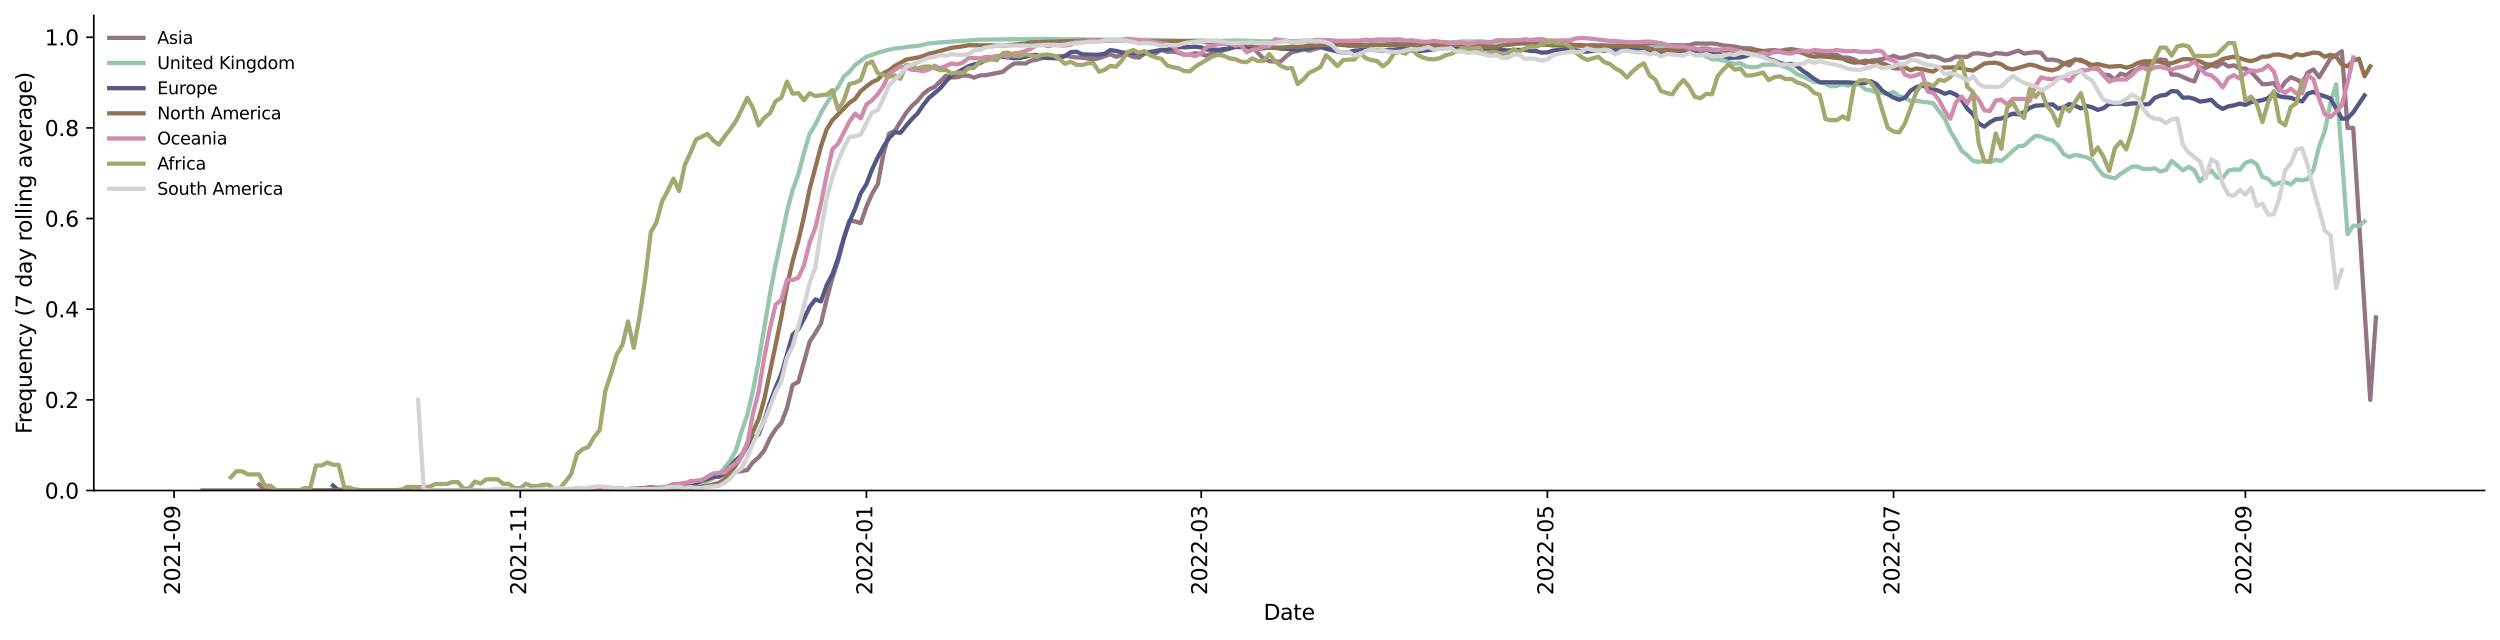<?xml version="1.0" encoding="utf-8" standalone="no"?>
<!DOCTYPE svg PUBLIC "-//W3C//DTD SVG 1.1//EN"
  "http://www.w3.org/Graphics/SVG/1.1/DTD/svg11.dtd">
<svg xmlns:xlink="http://www.w3.org/1999/xlink" width="1166.981pt" height="298.621pt" viewBox="0 0 1166.981 298.621" xmlns="http://www.w3.org/2000/svg" version="1.1">
 <defs>
  <style type="text/css">*{stroke-linejoin: round; stroke-linecap: butt}</style>
 </defs>
 <g id="figure_1">
  <g id="patch_1">
   <path d="M 0 298.621 
L 1166.981 298.621 
L 1166.981 0 
L 0 0 
z
" style="fill: #ffffff"/>
  </g>
  <g id="axes_1">
   <g id="patch_2">
    <path d="M 43.781 228.96 
L 1159.781 228.96 
L 1159.781 7.2 
L 43.781 7.2 
z
" style="fill: #ffffff"/>
   </g>
   <g id="matplotlib.axis_1">
    <g id="xtick_1">
     <g id="line2d_1">
      <defs>
       <path id="m4891af4eac" d="M 0 0 
L 0 3.5 
" style="stroke: #000000; stroke-width: 0.8"/>
      </defs>
      <g>
       <use xlink:href="#m4891af4eac" x="81.264" y="228.96" style="stroke: #000000; stroke-width: 0.8"/>
      </g>
     </g>
     <g id="text_1">
      <!-- 2021-09 -->
      <g transform="translate(84.023 277.743)rotate(-90)scale(0.1 -0.1)">
       <defs>
        <path id="DejaVuSans-32" d="M 1228 531 
L 3431 531 
L 3431 0 
L 469 0 
L 469 531 
Q 828 903 1448 1529 
Q 2069 2156 2228 2338 
Q 2531 2678 2651 2914 
Q 2772 3150 2772 3378 
Q 2772 3750 2511 3984 
Q 2250 4219 1831 4219 
Q 1534 4219 1204 4116 
Q 875 4013 500 3803 
L 500 4441 
Q 881 4594 1212 4672 
Q 1544 4750 1819 4750 
Q 2544 4750 2975 4387 
Q 3406 4025 3406 3419 
Q 3406 3131 3298 2873 
Q 3191 2616 2906 2266 
Q 2828 2175 2409 1742 
Q 1991 1309 1228 531 
z
" transform="scale(0.016)"/>
        <path id="DejaVuSans-30" d="M 2034 4250 
Q 1547 4250 1301 3770 
Q 1056 3291 1056 2328 
Q 1056 1369 1301 889 
Q 1547 409 2034 409 
Q 2525 409 2770 889 
Q 3016 1369 3016 2328 
Q 3016 3291 2770 3770 
Q 2525 4250 2034 4250 
z
M 2034 4750 
Q 2819 4750 3233 4129 
Q 3647 3509 3647 2328 
Q 3647 1150 3233 529 
Q 2819 -91 2034 -91 
Q 1250 -91 836 529 
Q 422 1150 422 2328 
Q 422 3509 836 4129 
Q 1250 4750 2034 4750 
z
" transform="scale(0.016)"/>
        <path id="DejaVuSans-31" d="M 794 531 
L 1825 531 
L 1825 4091 
L 703 3866 
L 703 4441 
L 1819 4666 
L 2450 4666 
L 2450 531 
L 3481 531 
L 3481 0 
L 794 0 
L 794 531 
z
" transform="scale(0.016)"/>
        <path id="DejaVuSans-2d" d="M 313 2009 
L 1997 2009 
L 1997 1497 
L 313 1497 
L 313 2009 
z
" transform="scale(0.016)"/>
        <path id="DejaVuSans-39" d="M 703 97 
L 703 672 
Q 941 559 1184 500 
Q 1428 441 1663 441 
Q 2288 441 2617 861 
Q 2947 1281 2994 2138 
Q 2813 1869 2534 1725 
Q 2256 1581 1919 1581 
Q 1219 1581 811 2004 
Q 403 2428 403 3163 
Q 403 3881 828 4315 
Q 1253 4750 1959 4750 
Q 2769 4750 3195 4129 
Q 3622 3509 3622 2328 
Q 3622 1225 3098 567 
Q 2575 -91 1691 -91 
Q 1453 -91 1209 -44 
Q 966 3 703 97 
z
M 1959 2075 
Q 2384 2075 2632 2365 
Q 2881 2656 2881 3163 
Q 2881 3666 2632 3958 
Q 2384 4250 1959 4250 
Q 1534 4250 1286 3958 
Q 1038 3666 1038 3163 
Q 1038 2656 1286 2365 
Q 1534 2075 1959 2075 
z
" transform="scale(0.016)"/>
       </defs>
       <use xlink:href="#DejaVuSans-32"/>
       <use xlink:href="#DejaVuSans-30" x="63.623"/>
       <use xlink:href="#DejaVuSans-32" x="127.246"/>
       <use xlink:href="#DejaVuSans-31" x="190.869"/>
       <use xlink:href="#DejaVuSans-2d" x="254.492"/>
       <use xlink:href="#DejaVuSans-30" x="290.576"/>
       <use xlink:href="#DejaVuSans-39" x="354.199"/>
      </g>
     </g>
    </g>
    <g id="xtick_2">
     <g id="line2d_2">
      <g>
       <use xlink:href="#m4891af4eac" x="242.849" y="228.96" style="stroke: #000000; stroke-width: 0.8"/>
      </g>
     </g>
     <g id="text_2">
      <!-- 2021-11 -->
      <g transform="translate(245.609 277.743)rotate(-90)scale(0.1 -0.1)">
       <use xlink:href="#DejaVuSans-32"/>
       <use xlink:href="#DejaVuSans-30" x="63.623"/>
       <use xlink:href="#DejaVuSans-32" x="127.246"/>
       <use xlink:href="#DejaVuSans-31" x="190.869"/>
       <use xlink:href="#DejaVuSans-2d" x="254.492"/>
       <use xlink:href="#DejaVuSans-31" x="290.576"/>
       <use xlink:href="#DejaVuSans-31" x="354.199"/>
      </g>
     </g>
    </g>
    <g id="xtick_3">
     <g id="line2d_3">
      <g>
       <use xlink:href="#m4891af4eac" x="404.435" y="228.96" style="stroke: #000000; stroke-width: 0.8"/>
      </g>
     </g>
     <g id="text_3">
      <!-- 2022-01 -->
      <g transform="translate(407.194 277.743)rotate(-90)scale(0.1 -0.1)">
       <use xlink:href="#DejaVuSans-32"/>
       <use xlink:href="#DejaVuSans-30" x="63.623"/>
       <use xlink:href="#DejaVuSans-32" x="127.246"/>
       <use xlink:href="#DejaVuSans-32" x="190.869"/>
       <use xlink:href="#DejaVuSans-2d" x="254.492"/>
       <use xlink:href="#DejaVuSans-30" x="290.576"/>
       <use xlink:href="#DejaVuSans-31" x="354.199"/>
      </g>
     </g>
    </g>
    <g id="xtick_4">
     <g id="line2d_4">
      <g>
       <use xlink:href="#m4891af4eac" x="560.723" y="228.96" style="stroke: #000000; stroke-width: 0.8"/>
      </g>
     </g>
     <g id="text_4">
      <!-- 2022-03 -->
      <g transform="translate(563.482 277.743)rotate(-90)scale(0.1 -0.1)">
       <defs>
        <path id="DejaVuSans-33" d="M 2597 2516 
Q 3050 2419 3304 2112 
Q 3559 1806 3559 1356 
Q 3559 666 3084 287 
Q 2609 -91 1734 -91 
Q 1441 -91 1130 -33 
Q 819 25 488 141 
L 488 750 
Q 750 597 1062 519 
Q 1375 441 1716 441 
Q 2309 441 2620 675 
Q 2931 909 2931 1356 
Q 2931 1769 2642 2001 
Q 2353 2234 1838 2234 
L 1294 2234 
L 1294 2753 
L 1863 2753 
Q 2328 2753 2575 2939 
Q 2822 3125 2822 3475 
Q 2822 3834 2567 4026 
Q 2313 4219 1838 4219 
Q 1578 4219 1281 4162 
Q 984 4106 628 3988 
L 628 4550 
Q 988 4650 1302 4700 
Q 1616 4750 1894 4750 
Q 2613 4750 3031 4423 
Q 3450 4097 3450 3541 
Q 3450 3153 3228 2886 
Q 3006 2619 2597 2516 
z
" transform="scale(0.016)"/>
       </defs>
       <use xlink:href="#DejaVuSans-32"/>
       <use xlink:href="#DejaVuSans-30" x="63.623"/>
       <use xlink:href="#DejaVuSans-32" x="127.246"/>
       <use xlink:href="#DejaVuSans-32" x="190.869"/>
       <use xlink:href="#DejaVuSans-2d" x="254.492"/>
       <use xlink:href="#DejaVuSans-30" x="290.576"/>
       <use xlink:href="#DejaVuSans-33" x="354.199"/>
      </g>
     </g>
    </g>
    <g id="xtick_5">
     <g id="line2d_5">
      <g>
       <use xlink:href="#m4891af4eac" x="722.308" y="228.96" style="stroke: #000000; stroke-width: 0.8"/>
      </g>
     </g>
     <g id="text_5">
      <!-- 2022-05 -->
      <g transform="translate(725.068 277.743)rotate(-90)scale(0.1 -0.1)">
       <defs>
        <path id="DejaVuSans-35" d="M 691 4666 
L 3169 4666 
L 3169 4134 
L 1269 4134 
L 1269 2991 
Q 1406 3038 1543 3061 
Q 1681 3084 1819 3084 
Q 2600 3084 3056 2656 
Q 3513 2228 3513 1497 
Q 3513 744 3044 326 
Q 2575 -91 1722 -91 
Q 1428 -91 1123 -41 
Q 819 9 494 109 
L 494 744 
Q 775 591 1075 516 
Q 1375 441 1709 441 
Q 2250 441 2565 725 
Q 2881 1009 2881 1497 
Q 2881 1984 2565 2268 
Q 2250 2553 1709 2553 
Q 1456 2553 1204 2497 
Q 953 2441 691 2322 
L 691 4666 
z
" transform="scale(0.016)"/>
       </defs>
       <use xlink:href="#DejaVuSans-32"/>
       <use xlink:href="#DejaVuSans-30" x="63.623"/>
       <use xlink:href="#DejaVuSans-32" x="127.246"/>
       <use xlink:href="#DejaVuSans-32" x="190.869"/>
       <use xlink:href="#DejaVuSans-2d" x="254.492"/>
       <use xlink:href="#DejaVuSans-30" x="290.576"/>
       <use xlink:href="#DejaVuSans-35" x="354.199"/>
      </g>
     </g>
    </g>
    <g id="xtick_6">
     <g id="line2d_6">
      <g>
       <use xlink:href="#m4891af4eac" x="883.894" y="228.96" style="stroke: #000000; stroke-width: 0.8"/>
      </g>
     </g>
     <g id="text_6">
      <!-- 2022-07 -->
      <g transform="translate(886.653 277.743)rotate(-90)scale(0.1 -0.1)">
       <defs>
        <path id="DejaVuSans-37" d="M 525 4666 
L 3525 4666 
L 3525 4397 
L 1831 0 
L 1172 0 
L 2766 4134 
L 525 4134 
L 525 4666 
z
" transform="scale(0.016)"/>
       </defs>
       <use xlink:href="#DejaVuSans-32"/>
       <use xlink:href="#DejaVuSans-30" x="63.623"/>
       <use xlink:href="#DejaVuSans-32" x="127.246"/>
       <use xlink:href="#DejaVuSans-32" x="190.869"/>
       <use xlink:href="#DejaVuSans-2d" x="254.492"/>
       <use xlink:href="#DejaVuSans-30" x="290.576"/>
       <use xlink:href="#DejaVuSans-37" x="354.199"/>
      </g>
     </g>
    </g>
    <g id="xtick_7">
     <g id="line2d_7">
      <g>
       <use xlink:href="#m4891af4eac" x="1048.128" y="228.96" style="stroke: #000000; stroke-width: 0.8"/>
      </g>
     </g>
     <g id="text_7">
      <!-- 2022-09 -->
      <g transform="translate(1050.888 277.743)rotate(-90)scale(0.1 -0.1)">
       <use xlink:href="#DejaVuSans-32"/>
       <use xlink:href="#DejaVuSans-30" x="63.623"/>
       <use xlink:href="#DejaVuSans-32" x="127.246"/>
       <use xlink:href="#DejaVuSans-32" x="190.869"/>
       <use xlink:href="#DejaVuSans-2d" x="254.492"/>
       <use xlink:href="#DejaVuSans-30" x="290.576"/>
       <use xlink:href="#DejaVuSans-39" x="354.199"/>
      </g>
     </g>
    </g>
    <g id="text_8">
     <!-- Date -->
     <g transform="translate(589.83 289.341)scale(0.1 -0.1)">
      <defs>
       <path id="DejaVuSans-44" d="M 1259 4147 
L 1259 519 
L 2022 519 
Q 2988 519 3436 956 
Q 3884 1394 3884 2338 
Q 3884 3275 3436 3711 
Q 2988 4147 2022 4147 
L 1259 4147 
z
M 628 4666 
L 1925 4666 
Q 3281 4666 3915 4102 
Q 4550 3538 4550 2338 
Q 4550 1131 3912 565 
Q 3275 0 1925 0 
L 628 0 
L 628 4666 
z
" transform="scale(0.016)"/>
       <path id="DejaVuSans-61" d="M 2194 1759 
Q 1497 1759 1228 1600 
Q 959 1441 959 1056 
Q 959 750 1161 570 
Q 1363 391 1709 391 
Q 2188 391 2477 730 
Q 2766 1069 2766 1631 
L 2766 1759 
L 2194 1759 
z
M 3341 1997 
L 3341 0 
L 2766 0 
L 2766 531 
Q 2569 213 2275 61 
Q 1981 -91 1556 -91 
Q 1019 -91 701 211 
Q 384 513 384 1019 
Q 384 1609 779 1909 
Q 1175 2209 1959 2209 
L 2766 2209 
L 2766 2266 
Q 2766 2663 2505 2880 
Q 2244 3097 1772 3097 
Q 1472 3097 1187 3025 
Q 903 2953 641 2809 
L 641 3341 
Q 956 3463 1253 3523 
Q 1550 3584 1831 3584 
Q 2591 3584 2966 3190 
Q 3341 2797 3341 1997 
z
" transform="scale(0.016)"/>
       <path id="DejaVuSans-74" d="M 1172 4494 
L 1172 3500 
L 2356 3500 
L 2356 3053 
L 1172 3053 
L 1172 1153 
Q 1172 725 1289 603 
Q 1406 481 1766 481 
L 2356 481 
L 2356 0 
L 1766 0 
Q 1100 0 847 248 
Q 594 497 594 1153 
L 594 3053 
L 172 3053 
L 172 3500 
L 594 3500 
L 594 4494 
L 1172 4494 
z
" transform="scale(0.016)"/>
       <path id="DejaVuSans-65" d="M 3597 1894 
L 3597 1613 
L 953 1613 
Q 991 1019 1311 708 
Q 1631 397 2203 397 
Q 2534 397 2845 478 
Q 3156 559 3463 722 
L 3463 178 
Q 3153 47 2828 -22 
Q 2503 -91 2169 -91 
Q 1331 -91 842 396 
Q 353 884 353 1716 
Q 353 2575 817 3079 
Q 1281 3584 2069 3584 
Q 2775 3584 3186 3129 
Q 3597 2675 3597 1894 
z
M 3022 2063 
Q 3016 2534 2758 2815 
Q 2500 3097 2075 3097 
Q 1594 3097 1305 2825 
Q 1016 2553 972 2059 
L 3022 2063 
z
" transform="scale(0.016)"/>
      </defs>
      <use xlink:href="#DejaVuSans-44"/>
      <use xlink:href="#DejaVuSans-61" x="77.002"/>
      <use xlink:href="#DejaVuSans-74" x="138.281"/>
      <use xlink:href="#DejaVuSans-65" x="177.49"/>
     </g>
    </g>
   </g>
   <g id="matplotlib.axis_2">
    <g id="ytick_1">
     <g id="line2d_8">
      <defs>
       <path id="m509ddc3e4d" d="M 0 0 
L -3.5 0 
" style="stroke: #000000; stroke-width: 0.8"/>
      </defs>
      <g>
       <use xlink:href="#m509ddc3e4d" x="43.781" y="228.96" style="stroke: #000000; stroke-width: 0.8"/>
      </g>
     </g>
     <g id="text_9">
      <!-- 0.0 -->
      <g transform="translate(20.878 232.759)scale(0.1 -0.1)">
       <defs>
        <path id="DejaVuSans-2e" d="M 684 794 
L 1344 794 
L 1344 0 
L 684 0 
L 684 794 
z
" transform="scale(0.016)"/>
       </defs>
       <use xlink:href="#DejaVuSans-30"/>
       <use xlink:href="#DejaVuSans-2e" x="63.623"/>
       <use xlink:href="#DejaVuSans-30" x="95.41"/>
      </g>
     </g>
    </g>
    <g id="ytick_2">
     <g id="line2d_9">
      <g>
       <use xlink:href="#m509ddc3e4d" x="43.781" y="186.646" style="stroke: #000000; stroke-width: 0.8"/>
      </g>
     </g>
     <g id="text_10">
      <!-- 0.2 -->
      <g transform="translate(20.878 190.445)scale(0.1 -0.1)">
       <use xlink:href="#DejaVuSans-30"/>
       <use xlink:href="#DejaVuSans-2e" x="63.623"/>
       <use xlink:href="#DejaVuSans-32" x="95.41"/>
      </g>
     </g>
    </g>
    <g id="ytick_3">
     <g id="line2d_10">
      <g>
       <use xlink:href="#m509ddc3e4d" x="43.781" y="144.332" style="stroke: #000000; stroke-width: 0.8"/>
      </g>
     </g>
     <g id="text_11">
      <!-- 0.4 -->
      <g transform="translate(20.878 148.131)scale(0.1 -0.1)">
       <defs>
        <path id="DejaVuSans-34" d="M 2419 4116 
L 825 1625 
L 2419 1625 
L 2419 4116 
z
M 2253 4666 
L 3047 4666 
L 3047 1625 
L 3713 1625 
L 3713 1100 
L 3047 1100 
L 3047 0 
L 2419 0 
L 2419 1100 
L 313 1100 
L 313 1709 
L 2253 4666 
z
" transform="scale(0.016)"/>
       </defs>
       <use xlink:href="#DejaVuSans-30"/>
       <use xlink:href="#DejaVuSans-2e" x="63.623"/>
       <use xlink:href="#DejaVuSans-34" x="95.41"/>
      </g>
     </g>
    </g>
    <g id="ytick_4">
     <g id="line2d_11">
      <g>
       <use xlink:href="#m509ddc3e4d" x="43.781" y="102.018" style="stroke: #000000; stroke-width: 0.8"/>
      </g>
     </g>
     <g id="text_12">
      <!-- 0.6 -->
      <g transform="translate(20.878 105.817)scale(0.1 -0.1)">
       <defs>
        <path id="DejaVuSans-36" d="M 2113 2584 
Q 1688 2584 1439 2293 
Q 1191 2003 1191 1497 
Q 1191 994 1439 701 
Q 1688 409 2113 409 
Q 2538 409 2786 701 
Q 3034 994 3034 1497 
Q 3034 2003 2786 2293 
Q 2538 2584 2113 2584 
z
M 3366 4563 
L 3366 3988 
Q 3128 4100 2886 4159 
Q 2644 4219 2406 4219 
Q 1781 4219 1451 3797 
Q 1122 3375 1075 2522 
Q 1259 2794 1537 2939 
Q 1816 3084 2150 3084 
Q 2853 3084 3261 2657 
Q 3669 2231 3669 1497 
Q 3669 778 3244 343 
Q 2819 -91 2113 -91 
Q 1303 -91 875 529 
Q 447 1150 447 2328 
Q 447 3434 972 4092 
Q 1497 4750 2381 4750 
Q 2619 4750 2861 4703 
Q 3103 4656 3366 4563 
z
" transform="scale(0.016)"/>
       </defs>
       <use xlink:href="#DejaVuSans-30"/>
       <use xlink:href="#DejaVuSans-2e" x="63.623"/>
       <use xlink:href="#DejaVuSans-36" x="95.41"/>
      </g>
     </g>
    </g>
    <g id="ytick_5">
     <g id="line2d_12">
      <g>
       <use xlink:href="#m509ddc3e4d" x="43.781" y="59.704" style="stroke: #000000; stroke-width: 0.8"/>
      </g>
     </g>
     <g id="text_13">
      <!-- 0.8 -->
      <g transform="translate(20.878 63.504)scale(0.1 -0.1)">
       <defs>
        <path id="DejaVuSans-38" d="M 2034 2216 
Q 1584 2216 1326 1975 
Q 1069 1734 1069 1313 
Q 1069 891 1326 650 
Q 1584 409 2034 409 
Q 2484 409 2743 651 
Q 3003 894 3003 1313 
Q 3003 1734 2745 1975 
Q 2488 2216 2034 2216 
z
M 1403 2484 
Q 997 2584 770 2862 
Q 544 3141 544 3541 
Q 544 4100 942 4425 
Q 1341 4750 2034 4750 
Q 2731 4750 3128 4425 
Q 3525 4100 3525 3541 
Q 3525 3141 3298 2862 
Q 3072 2584 2669 2484 
Q 3125 2378 3379 2068 
Q 3634 1759 3634 1313 
Q 3634 634 3220 271 
Q 2806 -91 2034 -91 
Q 1263 -91 848 271 
Q 434 634 434 1313 
Q 434 1759 690 2068 
Q 947 2378 1403 2484 
z
M 1172 3481 
Q 1172 3119 1398 2916 
Q 1625 2713 2034 2713 
Q 2441 2713 2670 2916 
Q 2900 3119 2900 3481 
Q 2900 3844 2670 4047 
Q 2441 4250 2034 4250 
Q 1625 4250 1398 4047 
Q 1172 3844 1172 3481 
z
" transform="scale(0.016)"/>
       </defs>
       <use xlink:href="#DejaVuSans-30"/>
       <use xlink:href="#DejaVuSans-2e" x="63.623"/>
       <use xlink:href="#DejaVuSans-38" x="95.41"/>
      </g>
     </g>
    </g>
    <g id="ytick_6">
     <g id="line2d_13">
      <g>
       <use xlink:href="#m509ddc3e4d" x="43.781" y="17.39" style="stroke: #000000; stroke-width: 0.8"/>
      </g>
     </g>
     <g id="text_14">
      <!-- 1.0 -->
      <g transform="translate(20.878 21.19)scale(0.1 -0.1)">
       <use xlink:href="#DejaVuSans-31"/>
       <use xlink:href="#DejaVuSans-2e" x="63.623"/>
       <use xlink:href="#DejaVuSans-30" x="95.41"/>
      </g>
     </g>
    </g>
    <g id="text_15">
     <!-- Frequency (7 day rolling average) -->
     <g transform="translate(14.798 202.529)rotate(-90)scale(0.1 -0.1)">
      <defs>
       <path id="DejaVuSans-46" d="M 628 4666 
L 3309 4666 
L 3309 4134 
L 1259 4134 
L 1259 2759 
L 3109 2759 
L 3109 2228 
L 1259 2228 
L 1259 0 
L 628 0 
L 628 4666 
z
" transform="scale(0.016)"/>
       <path id="DejaVuSans-72" d="M 2631 2963 
Q 2534 3019 2420 3045 
Q 2306 3072 2169 3072 
Q 1681 3072 1420 2755 
Q 1159 2438 1159 1844 
L 1159 0 
L 581 0 
L 581 3500 
L 1159 3500 
L 1159 2956 
Q 1341 3275 1631 3429 
Q 1922 3584 2338 3584 
Q 2397 3584 2469 3576 
Q 2541 3569 2628 3553 
L 2631 2963 
z
" transform="scale(0.016)"/>
       <path id="DejaVuSans-71" d="M 947 1747 
Q 947 1113 1208 752 
Q 1469 391 1925 391 
Q 2381 391 2643 752 
Q 2906 1113 2906 1747 
Q 2906 2381 2643 2742 
Q 2381 3103 1925 3103 
Q 1469 3103 1208 2742 
Q 947 2381 947 1747 
z
M 2906 525 
Q 2725 213 2448 61 
Q 2172 -91 1784 -91 
Q 1150 -91 751 415 
Q 353 922 353 1747 
Q 353 2572 751 3078 
Q 1150 3584 1784 3584 
Q 2172 3584 2448 3432 
Q 2725 3281 2906 2969 
L 2906 3500 
L 3481 3500 
L 3481 -1331 
L 2906 -1331 
L 2906 525 
z
" transform="scale(0.016)"/>
       <path id="DejaVuSans-75" d="M 544 1381 
L 544 3500 
L 1119 3500 
L 1119 1403 
Q 1119 906 1312 657 
Q 1506 409 1894 409 
Q 2359 409 2629 706 
Q 2900 1003 2900 1516 
L 2900 3500 
L 3475 3500 
L 3475 0 
L 2900 0 
L 2900 538 
Q 2691 219 2414 64 
Q 2138 -91 1772 -91 
Q 1169 -91 856 284 
Q 544 659 544 1381 
z
M 1991 3584 
L 1991 3584 
z
" transform="scale(0.016)"/>
       <path id="DejaVuSans-6e" d="M 3513 2113 
L 3513 0 
L 2938 0 
L 2938 2094 
Q 2938 2591 2744 2837 
Q 2550 3084 2163 3084 
Q 1697 3084 1428 2787 
Q 1159 2491 1159 1978 
L 1159 0 
L 581 0 
L 581 3500 
L 1159 3500 
L 1159 2956 
Q 1366 3272 1645 3428 
Q 1925 3584 2291 3584 
Q 2894 3584 3203 3211 
Q 3513 2838 3513 2113 
z
" transform="scale(0.016)"/>
       <path id="DejaVuSans-63" d="M 3122 3366 
L 3122 2828 
Q 2878 2963 2633 3030 
Q 2388 3097 2138 3097 
Q 1578 3097 1268 2742 
Q 959 2388 959 1747 
Q 959 1106 1268 751 
Q 1578 397 2138 397 
Q 2388 397 2633 464 
Q 2878 531 3122 666 
L 3122 134 
Q 2881 22 2623 -34 
Q 2366 -91 2075 -91 
Q 1284 -91 818 406 
Q 353 903 353 1747 
Q 353 2603 823 3093 
Q 1294 3584 2113 3584 
Q 2378 3584 2631 3529 
Q 2884 3475 3122 3366 
z
" transform="scale(0.016)"/>
       <path id="DejaVuSans-79" d="M 2059 -325 
Q 1816 -950 1584 -1140 
Q 1353 -1331 966 -1331 
L 506 -1331 
L 506 -850 
L 844 -850 
Q 1081 -850 1212 -737 
Q 1344 -625 1503 -206 
L 1606 56 
L 191 3500 
L 800 3500 
L 1894 763 
L 2988 3500 
L 3597 3500 
L 2059 -325 
z
" transform="scale(0.016)"/>
       <path id="DejaVuSans-20" transform="scale(0.016)"/>
       <path id="DejaVuSans-28" d="M 1984 4856 
Q 1566 4138 1362 3434 
Q 1159 2731 1159 2009 
Q 1159 1288 1364 580 
Q 1569 -128 1984 -844 
L 1484 -844 
Q 1016 -109 783 600 
Q 550 1309 550 2009 
Q 550 2706 781 3412 
Q 1013 4119 1484 4856 
L 1984 4856 
z
" transform="scale(0.016)"/>
       <path id="DejaVuSans-64" d="M 2906 2969 
L 2906 4863 
L 3481 4863 
L 3481 0 
L 2906 0 
L 2906 525 
Q 2725 213 2448 61 
Q 2172 -91 1784 -91 
Q 1150 -91 751 415 
Q 353 922 353 1747 
Q 353 2572 751 3078 
Q 1150 3584 1784 3584 
Q 2172 3584 2448 3432 
Q 2725 3281 2906 2969 
z
M 947 1747 
Q 947 1113 1208 752 
Q 1469 391 1925 391 
Q 2381 391 2643 752 
Q 2906 1113 2906 1747 
Q 2906 2381 2643 2742 
Q 2381 3103 1925 3103 
Q 1469 3103 1208 2742 
Q 947 2381 947 1747 
z
" transform="scale(0.016)"/>
       <path id="DejaVuSans-6f" d="M 1959 3097 
Q 1497 3097 1228 2736 
Q 959 2375 959 1747 
Q 959 1119 1226 758 
Q 1494 397 1959 397 
Q 2419 397 2687 759 
Q 2956 1122 2956 1747 
Q 2956 2369 2687 2733 
Q 2419 3097 1959 3097 
z
M 1959 3584 
Q 2709 3584 3137 3096 
Q 3566 2609 3566 1747 
Q 3566 888 3137 398 
Q 2709 -91 1959 -91 
Q 1206 -91 779 398 
Q 353 888 353 1747 
Q 353 2609 779 3096 
Q 1206 3584 1959 3584 
z
" transform="scale(0.016)"/>
       <path id="DejaVuSans-6c" d="M 603 4863 
L 1178 4863 
L 1178 0 
L 603 0 
L 603 4863 
z
" transform="scale(0.016)"/>
       <path id="DejaVuSans-69" d="M 603 3500 
L 1178 3500 
L 1178 0 
L 603 0 
L 603 3500 
z
M 603 4863 
L 1178 4863 
L 1178 4134 
L 603 4134 
L 603 4863 
z
" transform="scale(0.016)"/>
       <path id="DejaVuSans-67" d="M 2906 1791 
Q 2906 2416 2648 2759 
Q 2391 3103 1925 3103 
Q 1463 3103 1205 2759 
Q 947 2416 947 1791 
Q 947 1169 1205 825 
Q 1463 481 1925 481 
Q 2391 481 2648 825 
Q 2906 1169 2906 1791 
z
M 3481 434 
Q 3481 -459 3084 -895 
Q 2688 -1331 1869 -1331 
Q 1566 -1331 1297 -1286 
Q 1028 -1241 775 -1147 
L 775 -588 
Q 1028 -725 1275 -790 
Q 1522 -856 1778 -856 
Q 2344 -856 2625 -561 
Q 2906 -266 2906 331 
L 2906 616 
Q 2728 306 2450 153 
Q 2172 0 1784 0 
Q 1141 0 747 490 
Q 353 981 353 1791 
Q 353 2603 747 3093 
Q 1141 3584 1784 3584 
Q 2172 3584 2450 3431 
Q 2728 3278 2906 2969 
L 2906 3500 
L 3481 3500 
L 3481 434 
z
" transform="scale(0.016)"/>
       <path id="DejaVuSans-76" d="M 191 3500 
L 800 3500 
L 1894 563 
L 2988 3500 
L 3597 3500 
L 2284 0 
L 1503 0 
L 191 3500 
z
" transform="scale(0.016)"/>
       <path id="DejaVuSans-29" d="M 513 4856 
L 1013 4856 
Q 1481 4119 1714 3412 
Q 1947 2706 1947 2009 
Q 1947 1309 1714 600 
Q 1481 -109 1013 -844 
L 513 -844 
Q 928 -128 1133 580 
Q 1338 1288 1338 2009 
Q 1338 2731 1133 3434 
Q 928 4138 513 4856 
z
" transform="scale(0.016)"/>
      </defs>
      <use xlink:href="#DejaVuSans-46"/>
      <use xlink:href="#DejaVuSans-72" x="50.27"/>
      <use xlink:href="#DejaVuSans-65" x="89.133"/>
      <use xlink:href="#DejaVuSans-71" x="150.656"/>
      <use xlink:href="#DejaVuSans-75" x="214.133"/>
      <use xlink:href="#DejaVuSans-65" x="277.512"/>
      <use xlink:href="#DejaVuSans-6e" x="339.035"/>
      <use xlink:href="#DejaVuSans-63" x="402.414"/>
      <use xlink:href="#DejaVuSans-79" x="457.395"/>
      <use xlink:href="#DejaVuSans-20" x="516.574"/>
      <use xlink:href="#DejaVuSans-28" x="548.361"/>
      <use xlink:href="#DejaVuSans-37" x="587.375"/>
      <use xlink:href="#DejaVuSans-20" x="650.998"/>
      <use xlink:href="#DejaVuSans-64" x="682.785"/>
      <use xlink:href="#DejaVuSans-61" x="746.262"/>
      <use xlink:href="#DejaVuSans-79" x="807.541"/>
      <use xlink:href="#DejaVuSans-20" x="866.721"/>
      <use xlink:href="#DejaVuSans-72" x="898.508"/>
      <use xlink:href="#DejaVuSans-6f" x="937.371"/>
      <use xlink:href="#DejaVuSans-6c" x="998.553"/>
      <use xlink:href="#DejaVuSans-6c" x="1026.336"/>
      <use xlink:href="#DejaVuSans-69" x="1054.119"/>
      <use xlink:href="#DejaVuSans-6e" x="1081.902"/>
      <use xlink:href="#DejaVuSans-67" x="1145.281"/>
      <use xlink:href="#DejaVuSans-20" x="1208.758"/>
      <use xlink:href="#DejaVuSans-61" x="1240.545"/>
      <use xlink:href="#DejaVuSans-76" x="1301.824"/>
      <use xlink:href="#DejaVuSans-65" x="1361.004"/>
      <use xlink:href="#DejaVuSans-72" x="1422.527"/>
      <use xlink:href="#DejaVuSans-61" x="1463.641"/>
      <use xlink:href="#DejaVuSans-67" x="1524.92"/>
      <use xlink:href="#DejaVuSans-65" x="1588.396"/>
      <use xlink:href="#DejaVuSans-29" x="1649.92"/>
     </g>
    </g>
   </g>
   <g id="line2d_14">
    <path d="M 120.998 226.139 
L 123.647 228.96 
L 152.785 228.96 
L 155.434 228.589 
L 166.03 228.509 
L 168.679 228.88 
L 274.637 228.853 
L 279.935 228.381 
L 287.881 228.306 
L 290.53 228.531 
L 295.828 228.02 
L 301.126 227.764 
L 303.775 227.324 
L 306.424 227.628 
L 309.073 227.607 
L 311.722 227.198 
L 314.371 226.522 
L 319.669 226.513 
L 322.318 224.637 
L 327.616 224.694 
L 330.265 223.612 
L 332.913 222.321 
L 335.562 222.644 
L 340.86 220.503 
L 343.509 220.043 
L 346.158 219.993 
L 348.807 219.379 
L 351.456 215.759 
L 354.105 213.508 
L 356.754 210.276 
L 359.403 204.537 
L 362.052 200.38 
L 364.701 197.406 
L 367.35 190.51 
L 369.999 179.698 
L 372.648 178.324 
L 377.946 159.487 
L 380.594 155.453 
L 383.243 150.966 
L 385.892 139.691 
L 388.541 129.845 
L 391.19 121.844 
L 393.839 111.462 
L 396.488 103.068 
L 399.137 103.355 
L 401.786 104.162 
L 404.435 96.443 
L 407.084 90.407 
L 409.733 85.999 
L 412.382 71.782 
L 415.031 62.366 
L 417.68 61.063 
L 422.978 52.687 
L 425.626 49.473 
L 428.275 47.078 
L 430.924 43.892 
L 433.573 41.774 
L 436.222 40.584 
L 441.52 35.349 
L 444.169 36.184 
L 446.818 36.042 
L 449.467 35.279 
L 452.116 35.303 
L 454.765 36.239 
L 457.414 35.208 
L 460.063 35.095 
L 468.01 33.573 
L 470.659 31.436 
L 473.307 29.703 
L 475.956 29.541 
L 478.605 29.689 
L 481.254 28.281 
L 483.903 27.889 
L 486.552 27.046 
L 489.201 27.008 
L 491.85 26.509 
L 497.148 26.034 
L 502.446 26.806 
L 505.095 26.94 
L 510.393 27.665 
L 513.042 27.194 
L 518.34 25.325 
L 520.988 26.494 
L 523.637 25.556 
L 526.286 25.375 
L 528.935 26.59 
L 531.584 26.904 
L 534.233 25.086 
L 536.882 24.78 
L 539.531 24.826 
L 542.18 23.247 
L 544.829 24.173 
L 547.478 24.107 
L 550.127 24.625 
L 552.776 25.566 
L 555.425 25.496 
L 558.074 24.798 
L 560.723 25.306 
L 563.372 26.024 
L 566.021 24.582 
L 568.669 24.455 
L 571.318 23.43 
L 573.967 22.714 
L 576.616 21.428 
L 579.265 21.474 
L 584.563 21.992 
L 589.861 27.438 
L 592.51 28.567 
L 595.159 28.746 
L 597.808 28.728 
L 600.457 26.249 
L 603.106 24.281 
L 605.755 23.834 
L 608.404 22.828 
L 611.053 23.658 
L 618.999 21.373 
L 621.648 21.333 
L 624.297 20.717 
L 629.595 21.346 
L 632.244 21.448 
L 634.893 21.356 
L 637.542 20.978 
L 642.84 20.693 
L 645.489 20.698 
L 648.138 21.132 
L 650.787 21.188 
L 653.436 21.544 
L 656.085 21.37 
L 658.734 21.612 
L 661.382 21.306 
L 666.68 21.409 
L 669.329 21.13 
L 671.978 20.566 
L 674.627 20.264 
L 677.276 20.228 
L 679.925 19.913 
L 682.574 20.504 
L 687.872 20.792 
L 690.521 20.708 
L 693.17 21.26 
L 698.468 20.641 
L 703.766 21.031 
L 706.415 20.275 
L 709.063 20.284 
L 711.712 20.107 
L 717.01 19.596 
L 719.659 19.689 
L 722.308 19.513 
L 727.606 20.032 
L 730.255 20.62 
L 732.904 20.727 
L 735.553 20.991 
L 738.202 20.953 
L 740.851 21.456 
L 743.5 21.02 
L 746.149 21.193 
L 748.798 21.022 
L 751.447 21.68 
L 754.096 21.598 
L 756.744 21.701 
L 759.393 21.45 
L 762.042 21.486 
L 764.691 20.792 
L 767.34 20.622 
L 769.989 20.325 
L 775.287 20.567 
L 777.936 21.273 
L 780.585 21.02 
L 783.234 21.156 
L 788.532 21.117 
L 791.181 20.274 
L 796.479 20.369 
L 799.128 20.294 
L 801.777 20.627 
L 804.425 21.211 
L 809.723 21.739 
L 812.372 22.333 
L 817.67 22.628 
L 820.319 23.446 
L 822.968 23.9 
L 825.617 23.522 
L 828.266 23.396 
L 830.915 23.768 
L 833.564 23.165 
L 836.213 22.927 
L 841.511 23.791 
L 844.16 24.158 
L 846.809 24.199 
L 849.457 25.198 
L 852.106 25.667 
L 854.755 25.69 
L 857.404 25.557 
L 860.053 26.909 
L 862.702 26.887 
L 865.351 27.705 
L 868 28.985 
L 870.649 29.582 
L 873.298 28.267 
L 875.947 28.056 
L 881.245 26.979 
L 883.894 26.048 
L 886.543 27.046 
L 889.192 26.846 
L 891.841 25.878 
L 894.49 25.203 
L 897.138 25.552 
L 899.787 26.54 
L 902.436 26.361 
L 905.085 27.025 
L 907.734 28.287 
L 910.383 27.868 
L 913.032 26.45 
L 915.681 26.567 
L 918.33 26.536 
L 920.979 24.99 
L 923.628 24.869 
L 926.277 25.279 
L 928.926 25.83 
L 931.575 24.794 
L 934.224 25.002 
L 936.873 25.351 
L 942.171 23.642 
L 944.819 25.007 
L 950.117 24.348 
L 952.766 24.639 
L 955.415 27.935 
L 958.064 27.823 
L 960.713 28.342 
L 963.362 29.626 
L 966.011 30.563 
L 968.66 27.688 
L 971.309 28.458 
L 973.958 29.099 
L 976.607 31.742 
L 979.256 32.223 
L 981.905 34.778 
L 984.554 35.122 
L 987.203 37.199 
L 989.852 34.36 
L 992.5 35.165 
L 995.149 33.22 
L 997.798 32.265 
L 1000.447 30.094 
L 1003.096 30.513 
L 1005.745 28.668 
L 1008.394 27.728 
L 1011.043 28.079 
L 1013.692 34.805 
L 1016.341 34.857 
L 1018.99 35.942 
L 1021.639 37.159 
L 1024.288 38.018 
L 1026.937 31.574 
L 1029.586 31.713 
L 1032.235 30.441 
L 1034.884 31.087 
L 1037.532 29.309 
L 1040.181 31.031 
L 1042.83 30.489 
L 1045.479 32.082 
L 1048.128 31.993 
L 1050.777 33.488 
L 1056.075 39.312 
L 1058.724 39.23 
L 1061.373 38.742 
L 1064.022 42.26 
L 1066.671 38.323 
L 1069.32 36.017 
L 1071.969 37.088 
L 1074.618 38.768 
L 1077.267 33.851 
L 1079.916 32.447 
L 1082.565 36.07 
L 1087.862 27.302 
L 1090.511 25.69 
L 1093.16 23.927 
L 1095.809 59.704 
L 1098.458 59.704 
L 1106.405 186.646 
L 1109.054 148.179 
L 1109.054 148.179 
" clip-path="url(#p68c10fcca4)" style="fill: none; stroke: #947383; stroke-width: 2; stroke-linecap: square"/>
   </g>
   <g id="line2d_15">
    <path d="M 187.222 228.954 
L 232.254 228.954 
L 303.775 228.848 
L 309.073 228.569 
L 311.722 228.114 
L 317.02 227.749 
L 322.318 227.081 
L 324.967 226.743 
L 327.616 225.826 
L 332.913 223.288 
L 335.562 221.183 
L 338.211 218.427 
L 340.86 215.048 
L 343.509 210.23 
L 346.158 201.473 
L 348.807 193.76 
L 351.456 182.411 
L 354.105 168.631 
L 359.403 137.32 
L 362.052 123.393 
L 364.701 111.501 
L 367.35 98.76 
L 369.999 88.637 
L 372.648 81.463 
L 375.297 71.315 
L 377.946 62.443 
L 380.594 58.181 
L 383.243 52.639 
L 388.541 43.868 
L 391.19 40.661 
L 393.839 35.792 
L 396.488 33.51 
L 399.137 30.37 
L 404.435 26.495 
L 407.084 25.636 
L 409.733 24.631 
L 415.031 23.205 
L 417.68 22.631 
L 420.329 22.4 
L 422.978 21.973 
L 428.275 21.404 
L 430.924 20.941 
L 433.573 20.231 
L 444.169 19.413 
L 457.414 18.539 
L 475.956 18.285 
L 486.552 18.193 
L 491.85 18.251 
L 497.148 18.375 
L 502.446 18.351 
L 510.393 18.506 
L 515.691 18.542 
L 526.286 18.485 
L 534.233 18.655 
L 539.531 18.66 
L 552.776 19.042 
L 558.074 18.934 
L 571.318 19.105 
L 576.616 18.884 
L 581.914 18.992 
L 584.563 19.155 
L 587.212 19.142 
L 589.861 19.318 
L 597.808 19.225 
L 600.457 19.293 
L 603.106 19.186 
L 618.999 19.443 
L 624.297 19.3 
L 634.893 19.328 
L 640.191 19.597 
L 642.84 19.588 
L 648.138 19.853 
L 650.787 19.794 
L 664.031 20.219 
L 666.68 19.974 
L 669.329 20.244 
L 671.978 19.81 
L 679.925 19.64 
L 682.574 19.346 
L 687.872 19.391 
L 690.521 19.277 
L 693.17 19.641 
L 695.819 19.76 
L 698.468 20.006 
L 703.766 20.156 
L 709.063 20.03 
L 711.712 19.979 
L 719.659 20.378 
L 722.308 20.821 
L 724.957 21.404 
L 727.606 21.204 
L 730.255 21.378 
L 732.904 21.748 
L 735.553 21.527 
L 738.202 21.553 
L 740.851 22.117 
L 743.5 21.961 
L 746.149 21.476 
L 748.798 21.315 
L 751.447 20.659 
L 754.096 20.313 
L 756.744 20.523 
L 764.691 22.019 
L 767.34 22.347 
L 769.989 22.331 
L 772.638 22.125 
L 775.287 22.105 
L 777.936 21.853 
L 780.585 21.972 
L 783.234 22.65 
L 785.883 22.741 
L 788.532 23.131 
L 793.83 25.072 
L 799.128 27.668 
L 801.777 27.691 
L 804.425 28.232 
L 809.723 29.828 
L 812.372 29.478 
L 815.021 31.037 
L 817.67 31.362 
L 820.319 31.302 
L 822.968 30.125 
L 825.617 30.229 
L 828.266 30.067 
L 830.915 30.469 
L 833.564 31.308 
L 836.213 32.509 
L 838.862 34.698 
L 841.511 35.669 
L 846.809 38.193 
L 849.457 38.398 
L 852.106 39.165 
L 854.755 40.334 
L 857.404 40.083 
L 860.053 39.307 
L 862.702 39.98 
L 865.351 39.187 
L 868 39.363 
L 870.649 41.687 
L 873.298 42.166 
L 875.947 43.208 
L 878.596 43.42 
L 881.245 43.885 
L 883.894 42.94 
L 886.543 44.919 
L 889.192 45.539 
L 891.841 47.264 
L 894.49 47.045 
L 897.138 47.475 
L 899.787 47.779 
L 902.436 48.206 
L 905.085 51.834 
L 907.734 55.189 
L 910.383 61.152 
L 913.032 65.593 
L 915.681 70.351 
L 918.33 72.494 
L 920.979 75.093 
L 923.628 75.525 
L 926.277 75.211 
L 928.926 75.712 
L 931.575 74.616 
L 934.224 75.109 
L 936.873 72.923 
L 939.522 70.397 
L 942.171 68.284 
L 944.819 67.963 
L 947.468 65.556 
L 950.117 63.442 
L 952.766 63.705 
L 955.415 64.93 
L 958.064 65.456 
L 960.713 67.962 
L 963.362 72.013 
L 966.011 73.333 
L 968.66 72.263 
L 971.309 72.775 
L 973.958 73.408 
L 976.607 74.688 
L 979.256 78.706 
L 981.905 81.851 
L 984.554 82.637 
L 987.203 83.285 
L 989.852 81.194 
L 995.149 77.797 
L 997.798 77.774 
L 1000.447 78.831 
L 1003.096 78.909 
L 1005.745 78.581 
L 1008.394 80.009 
L 1011.043 79.375 
L 1013.692 75.107 
L 1018.99 79.529 
L 1021.639 77.919 
L 1024.288 79.497 
L 1026.937 84.636 
L 1029.586 81.56 
L 1032.235 79.642 
L 1034.884 82.79 
L 1037.532 83.12 
L 1040.181 79.66 
L 1042.83 79.084 
L 1045.479 79.263 
L 1048.128 76.025 
L 1050.777 75.048 
L 1053.426 76.732 
L 1056.075 82.61 
L 1058.724 83.467 
L 1061.373 86.3 
L 1064.022 85.235 
L 1066.671 85.004 
L 1069.32 86.093 
L 1071.969 83.739 
L 1074.618 84.178 
L 1077.267 83.542 
L 1079.916 79.065 
L 1082.565 68.289 
L 1085.213 61.157 
L 1087.862 47.935 
L 1090.511 39.312 
L 1093.16 73.048 
L 1095.809 109.347 
L 1098.458 105.332 
L 1101.107 105.5 
L 1103.756 103.33 
L 1103.756 103.33 
" clip-path="url(#p68c10fcca4)" style="fill: none; stroke: #96c6ad; stroke-width: 2; stroke-linecap: square"/>
   </g>
   <g id="line2d_16">
    <path d="M 155.434 226.609 
L 158.083 228.96 
L 173.977 228.96 
L 176.626 228.792 
L 184.573 228.792 
L 187.222 228.649 
L 189.87 228.817 
L 197.817 228.817 
L 200.466 228.96 
L 213.711 228.898 
L 224.307 228.762 
L 232.254 228.821 
L 234.903 228.96 
L 248.147 228.96 
L 253.445 228.826 
L 277.286 228.806 
L 279.935 228.051 
L 290.53 228.114 
L 293.179 228.831 
L 306.424 228.61 
L 314.371 227.362 
L 317.02 227.116 
L 322.318 226.133 
L 324.967 225.535 
L 327.616 224.423 
L 330.265 223.642 
L 332.913 222.662 
L 335.562 222.259 
L 338.211 220.315 
L 340.86 217.648 
L 343.509 214.81 
L 346.158 212.523 
L 351.456 204.334 
L 354.105 202.738 
L 356.754 196.38 
L 359.403 187.971 
L 362.052 180.968 
L 364.701 174.679 
L 369.999 156.241 
L 372.648 153.722 
L 375.297 148.745 
L 377.946 143.275 
L 380.594 139.769 
L 383.243 140.682 
L 385.892 133.085 
L 388.541 128.058 
L 391.19 120.605 
L 393.839 111.305 
L 396.488 103.533 
L 399.137 97.506 
L 401.786 90.215 
L 404.435 85.964 
L 407.084 79.075 
L 409.733 73.429 
L 412.382 68.507 
L 415.031 64.435 
L 417.68 61.695 
L 420.329 62.016 
L 422.978 58.692 
L 425.626 55.608 
L 428.275 52.982 
L 430.924 49.088 
L 433.573 45.732 
L 438.871 41.23 
L 441.52 38.083 
L 444.169 35.235 
L 452.116 30.897 
L 454.765 30.034 
L 457.414 29.438 
L 462.712 26.728 
L 465.361 26.34 
L 468.01 26.506 
L 473.307 27.16 
L 475.956 27.076 
L 478.605 26.534 
L 481.254 25.667 
L 483.903 25.697 
L 486.552 26.632 
L 489.201 27.083 
L 494.499 27.257 
L 497.148 26.134 
L 499.797 24.356 
L 502.446 24.106 
L 505.095 25.333 
L 510.393 25.578 
L 513.042 25.522 
L 515.691 25.044 
L 518.34 23.36 
L 520.988 23.775 
L 523.637 24.456 
L 526.286 24.714 
L 528.935 24.724 
L 531.584 24.935 
L 534.233 24.69 
L 539.531 23.781 
L 542.18 23.272 
L 544.829 23.284 
L 547.478 22.456 
L 550.127 21.884 
L 552.776 22.078 
L 558.074 21.813 
L 560.723 22.131 
L 563.372 23.183 
L 566.021 23.112 
L 568.669 23.27 
L 573.967 22.535 
L 576.616 21.943 
L 581.914 22.006 
L 584.563 22.238 
L 587.212 22.905 
L 589.861 22.461 
L 592.51 22.154 
L 595.159 22.301 
L 597.808 22.674 
L 600.457 22.774 
L 605.755 23.239 
L 608.404 23.057 
L 611.053 22.528 
L 613.701 21.827 
L 616.35 21.865 
L 618.999 22.789 
L 624.297 23.988 
L 626.946 24.672 
L 629.595 24.341 
L 632.244 23.683 
L 634.893 23.461 
L 637.542 23.099 
L 640.191 23.099 
L 642.84 23.48 
L 645.489 23.519 
L 648.138 23.282 
L 650.787 23.396 
L 653.436 23.013 
L 656.085 23.085 
L 661.382 23.823 
L 664.031 23.692 
L 669.329 23.145 
L 671.978 22.516 
L 674.627 22.186 
L 677.276 22.285 
L 685.223 23.156 
L 687.872 22.714 
L 690.521 22.446 
L 693.17 22.72 
L 695.819 22.679 
L 698.468 22.852 
L 701.117 23.288 
L 703.766 23.588 
L 706.415 23.28 
L 711.712 23.267 
L 714.361 23.795 
L 717.01 23.863 
L 719.659 24.585 
L 722.308 24.425 
L 724.957 23.646 
L 727.606 23.272 
L 732.904 22.822 
L 738.202 24.073 
L 740.851 24.094 
L 743.5 23.826 
L 746.149 23.672 
L 748.798 23.637 
L 751.447 23.295 
L 754.096 23.413 
L 756.744 23.395 
L 762.042 22.708 
L 764.691 22.83 
L 767.34 23.124 
L 769.989 23.622 
L 772.638 24.784 
L 777.936 24.942 
L 780.585 24.299 
L 783.234 24.124 
L 785.883 23.558 
L 788.532 23.844 
L 793.83 23.499 
L 796.479 23.906 
L 799.128 24.137 
L 801.777 24.656 
L 804.425 26.178 
L 807.074 27.014 
L 812.372 26.794 
L 815.021 26.214 
L 817.67 24.758 
L 820.319 25.102 
L 822.968 26.535 
L 825.617 27.562 
L 828.266 28.313 
L 830.915 29.452 
L 833.564 29.913 
L 836.213 29.836 
L 838.862 30.927 
L 841.511 33.076 
L 844.16 34.77 
L 846.809 36.825 
L 849.457 38.396 
L 862.702 38.434 
L 865.351 38.67 
L 870.649 38.666 
L 873.298 37.935 
L 875.947 39.279 
L 878.596 42.289 
L 881.245 44.05 
L 883.894 45.543 
L 886.543 46.593 
L 889.192 45.691 
L 891.841 42.365 
L 894.49 40.64 
L 897.138 39.995 
L 905.085 42.443 
L 907.734 43.749 
L 910.383 43.002 
L 913.032 44.208 
L 915.681 46.629 
L 918.33 50.795 
L 920.979 53.369 
L 923.628 57.637 
L 926.277 59.116 
L 928.926 57.068 
L 931.575 55.597 
L 934.224 55.318 
L 939.522 53.039 
L 942.171 53.415 
L 944.819 52.427 
L 947.468 50.321 
L 950.117 49.322 
L 952.766 49.187 
L 958.064 48.65 
L 960.713 50.687 
L 963.362 50.155 
L 966.011 48.569 
L 968.66 49.348 
L 971.309 50.571 
L 973.958 49.404 
L 976.607 50.11 
L 979.256 51.29 
L 981.905 50.461 
L 984.554 48.568 
L 989.852 48.318 
L 992.5 48.752 
L 995.149 48.252 
L 997.798 48.26 
L 1000.447 48.75 
L 1003.096 48.61 
L 1005.745 45.758 
L 1008.394 44.64 
L 1011.043 44.283 
L 1013.692 42.502 
L 1016.341 42.71 
L 1018.99 45.633 
L 1021.639 45.485 
L 1024.288 46.148 
L 1026.937 47.441 
L 1029.586 47.073 
L 1032.235 46.582 
L 1034.884 49.265 
L 1037.532 50.845 
L 1040.181 49.619 
L 1042.83 49.162 
L 1045.479 48.351 
L 1048.128 48.957 
L 1050.777 47.702 
L 1056.075 46.76 
L 1058.724 45.817 
L 1061.373 43.417 
L 1064.022 44.98 
L 1066.671 45.402 
L 1069.32 45.645 
L 1071.969 46.63 
L 1074.618 47.326 
L 1077.267 43.698 
L 1079.916 42.857 
L 1082.565 44.132 
L 1085.213 44.973 
L 1087.862 45.965 
L 1093.16 55.411 
L 1095.809 55.233 
L 1098.458 52.445 
L 1103.756 44.546 
L 1103.756 44.546 
" clip-path="url(#p68c10fcca4)" style="fill: none; stroke: #525886; stroke-width: 2; stroke-linecap: square"/>
   </g>
   <g id="line2d_17">
    <path d="M 94.509 228.956 
L 158.083 228.936 
L 171.328 228.851 
L 184.573 228.955 
L 258.743 228.938 
L 303.775 228.842 
L 322.318 227.947 
L 324.967 227.634 
L 330.265 226.77 
L 335.562 225.445 
L 338.211 223.784 
L 340.86 220.847 
L 343.509 217.161 
L 346.158 212.764 
L 351.456 201.55 
L 354.105 195.696 
L 356.754 186.381 
L 364.701 148.199 
L 367.35 133.481 
L 369.999 121.956 
L 372.648 112.458 
L 375.297 101.1 
L 377.946 88.188 
L 383.243 68.232 
L 385.892 60.391 
L 388.541 56.116 
L 396.488 48.006 
L 399.137 46.167 
L 401.786 42.601 
L 404.435 40.311 
L 407.084 38.358 
L 409.733 37.159 
L 412.382 34.203 
L 415.031 32.809 
L 417.68 30.78 
L 420.329 29.38 
L 422.978 27.802 
L 428.275 26.907 
L 430.924 26.142 
L 433.573 25.087 
L 436.222 24.502 
L 444.169 22.329 
L 449.467 21.609 
L 452.116 21.106 
L 462.712 21.165 
L 468.01 21.381 
L 478.605 20.285 
L 481.254 19.792 
L 491.85 19.449 
L 502.446 19.035 
L 520.988 18.765 
L 523.637 18.811 
L 531.584 19.395 
L 534.233 19.323 
L 539.531 19.332 
L 544.829 19.286 
L 550.127 19.23 
L 558.074 19.181 
L 560.723 19.235 
L 563.372 19.682 
L 568.669 20.094 
L 573.967 20.469 
L 576.616 20.311 
L 579.265 20.301 
L 581.914 20.592 
L 592.51 22.232 
L 595.159 22.299 
L 600.457 22.067 
L 603.106 21.744 
L 605.755 21.92 
L 608.404 21.705 
L 611.053 21.291 
L 613.701 21.198 
L 616.35 21.232 
L 618.999 20.765 
L 624.297 20.785 
L 626.946 20.975 
L 629.595 20.765 
L 632.244 20.816 
L 637.542 21.276 
L 640.191 20.898 
L 642.84 21.076 
L 645.489 21.085 
L 648.138 20.693 
L 650.787 20.621 
L 653.436 20.761 
L 656.085 20.566 
L 658.734 20.637 
L 661.382 20.851 
L 666.68 20.824 
L 669.329 21.073 
L 671.978 21.177 
L 674.627 21.005 
L 685.223 20.94 
L 687.872 21.562 
L 690.521 21.863 
L 693.17 21.855 
L 695.819 22.122 
L 698.468 22.015 
L 701.117 21.262 
L 703.766 20.877 
L 706.415 20.702 
L 709.063 20.247 
L 711.712 20.208 
L 714.361 20.485 
L 717.01 20.544 
L 719.659 20.855 
L 730.255 21.181 
L 732.904 20.953 
L 738.202 21.316 
L 740.851 21.26 
L 751.447 21.503 
L 754.096 21.554 
L 756.744 21.337 
L 762.042 21.455 
L 764.691 21.554 
L 767.34 21.896 
L 772.638 23.501 
L 775.287 23.509 
L 777.936 23.292 
L 780.585 23.514 
L 783.234 23.405 
L 785.883 22.901 
L 788.532 22.934 
L 791.181 23.099 
L 793.83 22.792 
L 796.479 22.604 
L 799.128 23.232 
L 801.777 23.232 
L 804.425 23.615 
L 807.074 23.767 
L 809.723 24.075 
L 812.372 23.569 
L 815.021 23.804 
L 817.67 23.554 
L 822.968 23.792 
L 825.617 24.135 
L 828.266 24.272 
L 830.915 23.995 
L 836.213 23.756 
L 838.862 24.017 
L 841.511 24.741 
L 844.16 25.891 
L 846.809 26.5 
L 849.457 26.295 
L 852.106 26.459 
L 860.053 27.357 
L 862.702 28.536 
L 865.351 29.231 
L 868 29.034 
L 870.649 28.289 
L 875.947 29.421 
L 878.596 29.48 
L 881.245 30.535 
L 883.894 31.847 
L 886.543 31.969 
L 889.192 31.452 
L 891.841 32.785 
L 894.49 31.961 
L 897.138 32.271 
L 899.787 32.915 
L 902.436 33.422 
L 905.085 31.642 
L 913.032 31.42 
L 915.681 31.891 
L 918.33 32.597 
L 920.979 32.94 
L 926.277 29.712 
L 928.926 29.316 
L 931.575 29.287 
L 934.224 30.036 
L 936.873 31.818 
L 939.522 32.401 
L 944.819 30.917 
L 947.468 30.114 
L 950.117 30.659 
L 952.766 31.698 
L 955.415 32.387 
L 958.064 32.866 
L 960.713 32.016 
L 963.362 29.777 
L 966.011 28.78 
L 968.66 27.962 
L 971.309 27.885 
L 973.958 29.279 
L 976.607 30.396 
L 979.256 29.865 
L 981.905 30.59 
L 984.554 31.15 
L 989.852 30.795 
L 992.5 31.594 
L 995.149 30.897 
L 997.798 29.435 
L 1000.447 28.661 
L 1005.745 28.576 
L 1008.394 28.883 
L 1011.043 29.742 
L 1013.692 29.562 
L 1018.99 27.648 
L 1021.639 27.589 
L 1026.937 28.635 
L 1029.586 29.904 
L 1032.235 30.193 
L 1034.884 29.033 
L 1037.532 27.535 
L 1040.181 26.927 
L 1042.83 26.504 
L 1045.479 27.119 
L 1048.128 28.015 
L 1050.777 28.561 
L 1053.426 27.716 
L 1056.075 26.43 
L 1058.724 26.402 
L 1061.373 25.507 
L 1064.022 25.494 
L 1066.671 26.063 
L 1069.32 26.859 
L 1071.969 25.27 
L 1074.618 25.83 
L 1079.916 24.538 
L 1082.565 24.776 
L 1085.213 26.521 
L 1087.862 25.547 
L 1090.511 26.435 
L 1093.16 30.108 
L 1095.809 30.998 
L 1098.458 28.295 
L 1101.107 27.378 
L 1103.756 35.575 
L 1106.405 30.942 
L 1106.405 30.942 
" clip-path="url(#p68c10fcca4)" style="fill: none; stroke: #937252; stroke-width: 2; stroke-linecap: square"/>
   </g>
   <g id="line2d_18">
    <path d="M 192.519 228.49 
L 195.168 228.96 
L 306.424 228.96 
L 309.073 228.266 
L 311.722 227.003 
L 314.371 225.87 
L 317.02 225.87 
L 319.669 225.369 
L 322.318 225.097 
L 324.967 224.345 
L 327.616 224.113 
L 330.265 222.494 
L 332.913 221.061 
L 338.211 220.491 
L 340.86 217.963 
L 343.509 216.232 
L 346.158 212.951 
L 348.807 207.257 
L 351.456 193.181 
L 354.105 182.97 
L 356.754 166.982 
L 359.403 153.277 
L 362.052 142.199 
L 364.701 139.983 
L 367.35 130.611 
L 369.999 130.673 
L 372.648 129.63 
L 375.297 123.788 
L 377.946 113.188 
L 380.594 106.376 
L 383.243 94.743 
L 385.892 81.672 
L 388.541 69.725 
L 391.19 67.142 
L 396.488 56.778 
L 399.137 53.037 
L 401.786 55.266 
L 404.435 48.779 
L 407.084 46.805 
L 409.733 43.955 
L 412.382 40.139 
L 415.031 34.409 
L 417.68 32.61 
L 420.329 31.012 
L 422.978 31.644 
L 425.626 32.573 
L 428.275 32.725 
L 430.924 33.265 
L 433.573 32.458 
L 436.222 30.663 
L 438.871 31.796 
L 441.52 30.832 
L 444.169 29.611 
L 446.818 30.021 
L 449.467 29.188 
L 452.116 27.078 
L 454.765 27.084 
L 457.414 27.277 
L 460.063 26.559 
L 465.361 26.589 
L 468.01 25.729 
L 470.659 26.507 
L 473.307 24.813 
L 475.956 24.698 
L 481.254 22.811 
L 483.903 20.938 
L 486.552 20.782 
L 489.201 21.55 
L 491.85 20.989 
L 497.148 21.245 
L 499.797 20.933 
L 502.446 19.37 
L 505.095 19.537 
L 507.744 19.36 
L 510.393 18.776 
L 513.042 19.39 
L 515.691 18.988 
L 523.637 18.805 
L 526.286 18.085 
L 528.935 18.357 
L 531.584 18.885 
L 534.233 18.966 
L 536.882 19.442 
L 539.531 19.752 
L 544.829 20.615 
L 547.478 21.579 
L 550.127 24.219 
L 552.776 25.476 
L 555.425 25.655 
L 558.074 26.139 
L 560.723 24.888 
L 563.372 21.75 
L 566.021 21.33 
L 568.669 20.589 
L 571.318 20.13 
L 573.967 20.393 
L 576.616 21.282 
L 579.265 20.952 
L 581.914 24.436 
L 584.563 23.222 
L 587.212 22.959 
L 589.861 21.851 
L 592.51 21.464 
L 595.159 18.342 
L 600.457 18.975 
L 603.106 19.696 
L 608.404 19.017 
L 611.053 19.001 
L 616.35 18.627 
L 621.648 18.789 
L 624.297 19.107 
L 634.893 18.961 
L 637.542 18.545 
L 640.191 18.845 
L 642.84 18.428 
L 648.138 18.457 
L 650.787 18.474 
L 653.436 18.351 
L 656.085 18.975 
L 658.734 18.784 
L 664.031 19.485 
L 666.68 19.472 
L 669.329 19.093 
L 677.276 20.145 
L 679.925 20.042 
L 682.574 19.797 
L 685.223 20.603 
L 687.872 19.991 
L 690.521 19.514 
L 693.17 19.504 
L 695.819 19.769 
L 698.468 18.853 
L 701.117 18.723 
L 703.766 18.838 
L 709.063 18.733 
L 711.712 18.401 
L 714.361 18.7 
L 717.01 18.331 
L 719.659 18.228 
L 722.308 18.853 
L 724.957 18.956 
L 732.904 18.808 
L 735.553 17.967 
L 738.202 17.76 
L 740.851 17.863 
L 751.447 19.104 
L 754.096 19.179 
L 759.393 19.646 
L 764.691 19.694 
L 767.34 19.461 
L 769.989 19.423 
L 772.638 19.726 
L 775.287 20.145 
L 777.936 20.891 
L 780.585 21.46 
L 783.234 21.807 
L 785.883 21.661 
L 788.532 22.416 
L 791.181 22.553 
L 793.83 23.135 
L 796.479 23.052 
L 799.128 23.32 
L 801.777 23.439 
L 804.425 22.923 
L 807.074 22.706 
L 809.723 23.411 
L 812.372 23.915 
L 815.021 25.11 
L 817.67 25.337 
L 820.319 25.387 
L 822.968 24.618 
L 825.617 25.396 
L 828.266 23.964 
L 830.915 24.217 
L 833.564 24.839 
L 836.213 25.01 
L 838.862 24.051 
L 841.511 23.63 
L 844.16 24.187 
L 846.809 23.311 
L 852.106 23.88 
L 854.755 23.809 
L 857.404 23.353 
L 860.053 23.742 
L 862.702 23.945 
L 865.351 23.763 
L 868 24.195 
L 870.649 24.149 
L 873.298 24.244 
L 875.947 23.618 
L 878.596 24.04 
L 881.245 27.431 
L 883.894 28.387 
L 886.543 29.989 
L 889.192 34.843 
L 891.841 35.807 
L 894.49 35.1 
L 897.138 34.045 
L 899.787 42.694 
L 902.436 43.367 
L 905.085 46.634 
L 907.734 51.663 
L 910.383 55.419 
L 913.032 47.794 
L 915.681 45.065 
L 918.33 48.236 
L 920.979 43.462 
L 923.628 46.527 
L 926.277 51.509 
L 928.926 51.804 
L 931.575 46.969 
L 934.224 46.586 
L 936.873 48.705 
L 939.522 46.193 
L 944.819 46.178 
L 947.468 47.051 
L 950.117 40.098 
L 952.766 36.126 
L 955.415 36.742 
L 958.064 36.93 
L 960.713 36.327 
L 963.362 36.217 
L 966.011 37.889 
L 968.66 34.68 
L 971.309 32.784 
L 973.958 32.784 
L 976.607 31.984 
L 979.256 31.75 
L 981.905 35.185 
L 984.554 38.121 
L 987.203 37.101 
L 989.852 37.156 
L 992.5 37.079 
L 995.149 35.073 
L 997.798 32.311 
L 1000.447 31.654 
L 1003.096 32.822 
L 1005.745 31.46 
L 1008.394 31.195 
L 1013.692 32.605 
L 1016.341 31.504 
L 1018.99 31.204 
L 1021.639 30.511 
L 1024.288 28.811 
L 1026.937 31.898 
L 1029.586 34.537 
L 1032.235 35.198 
L 1034.884 37.459 
L 1037.532 40.795 
L 1040.181 36.48 
L 1042.83 35.057 
L 1045.479 36.628 
L 1048.128 34.198 
L 1050.777 32.881 
L 1053.426 33.128 
L 1056.075 32.546 
L 1058.724 30.592 
L 1061.373 33.353 
L 1064.022 41.652 
L 1066.671 43.274 
L 1069.32 41.383 
L 1071.969 43.625 
L 1074.618 43.522 
L 1077.267 35.117 
L 1079.916 37.022 
L 1082.565 46.252 
L 1085.213 53.277 
L 1087.862 54.634 
L 1090.511 52.284 
L 1093.16 49.036 
L 1095.809 38.631 
L 1098.458 26.838 
L 1098.458 26.838 
" clip-path="url(#p68c10fcca4)" style="fill: none; stroke: #d18cad; stroke-width: 2; stroke-linecap: square"/>
   </g>
   <g id="line2d_19">
    <path d="M 107.753 222.791 
L 110.402 219.991 
L 113.051 219.991 
L 115.7 221.444 
L 120.998 221.444 
L 123.647 226.733 
L 126.296 226.733 
L 128.945 228.96 
L 139.541 228.96 
L 142.19 227.875 
L 144.838 227.875 
L 147.487 217.297 
L 150.136 217.297 
L 152.785 215.886 
L 155.434 216.971 
L 158.083 216.971 
L 160.732 227.55 
L 163.381 227.55 
L 166.03 228.96 
L 187.222 228.96 
L 189.87 227.301 
L 200.466 227.301 
L 203.115 225.938 
L 208.413 225.938 
L 211.062 225.018 
L 213.711 225.018 
L 216.36 228.04 
L 219.009 228.04 
L 221.658 224.785 
L 224.307 225.705 
L 226.956 223.737 
L 232.254 223.737 
L 234.903 225.878 
L 237.551 225.878 
L 240.2 227.846 
L 242.849 227.846 
L 245.498 225.832 
L 248.147 226.945 
L 250.796 226.945 
L 253.445 226.263 
L 256.094 226.263 
L 258.743 228.278 
L 261.392 227.854 
L 264.041 224.72 
L 266.69 221.231 
L 269.339 211.942 
L 271.988 209.692 
L 274.637 208.63 
L 277.286 204.071 
L 279.935 200.776 
L 282.584 182.397 
L 285.232 174.493 
L 287.881 165.557 
L 290.53 161.015 
L 293.179 150.085 
L 295.828 162.364 
L 298.477 148.099 
L 301.126 130.458 
L 303.775 108.357 
L 306.424 103.826 
L 309.073 93.934 
L 311.722 88.971 
L 314.371 83.407 
L 317.02 89.153 
L 319.669 76.949 
L 322.318 71.211 
L 324.967 65.086 
L 330.265 62.506 
L 332.913 65.502 
L 335.562 67.513 
L 338.211 63.721 
L 340.86 60.379 
L 343.509 56.552 
L 346.158 51.267 
L 348.807 45.636 
L 351.456 50.275 
L 354.105 58.515 
L 356.754 55.001 
L 359.403 52.874 
L 362.052 47.206 
L 364.701 45.621 
L 367.35 38.086 
L 369.999 43.708 
L 372.648 43.489 
L 375.297 46.778 
L 377.946 43.517 
L 380.594 44.826 
L 383.243 44.45 
L 385.892 44.244 
L 388.541 42.074 
L 391.19 51.187 
L 393.839 47.031 
L 396.488 39.235 
L 399.137 38.589 
L 401.786 37.339 
L 404.435 29.812 
L 407.084 28.693 
L 409.733 34.16 
L 412.382 34.895 
L 415.031 35.859 
L 417.68 35.185 
L 420.329 36.788 
L 422.978 30.341 
L 425.626 30.707 
L 428.275 31.983 
L 430.924 31.176 
L 433.573 31 
L 436.222 31.761 
L 438.871 32.814 
L 441.52 32.587 
L 444.169 34.297 
L 446.818 33.835 
L 449.467 34.029 
L 452.116 31.826 
L 454.765 31.614 
L 457.414 28.712 
L 460.063 28.402 
L 462.712 27.632 
L 465.361 28.069 
L 468.01 24.852 
L 470.659 24.486 
L 473.307 26.179 
L 475.956 26.215 
L 478.605 25.343 
L 483.903 26.366 
L 486.552 25.647 
L 489.201 25.466 
L 491.85 25.927 
L 494.499 27.519 
L 497.148 29.766 
L 499.797 28.817 
L 502.446 30.196 
L 505.095 30.365 
L 507.744 29.582 
L 510.393 29.471 
L 513.042 33.497 
L 515.691 32.59 
L 518.34 30.75 
L 520.988 31.128 
L 523.637 28.268 
L 526.286 24.338 
L 528.935 23.351 
L 531.584 24.633 
L 534.233 23.839 
L 536.882 25.83 
L 539.531 26.854 
L 542.18 27.489 
L 544.829 30.614 
L 547.478 31.365 
L 550.127 31.857 
L 552.776 33.151 
L 555.425 33.311 
L 558.074 31.019 
L 566.021 26.308 
L 568.669 25.528 
L 571.318 26.099 
L 573.967 27.227 
L 576.616 27.641 
L 579.265 28.78 
L 581.914 29.024 
L 584.563 27.257 
L 587.212 28.503 
L 589.861 28.456 
L 592.51 25.201 
L 595.159 28.591 
L 597.808 30.72 
L 600.457 31.865 
L 603.106 31.814 
L 605.755 39.219 
L 608.404 37.086 
L 611.053 34.037 
L 613.701 32.775 
L 616.35 31.301 
L 618.999 25.786 
L 621.648 28.168 
L 624.297 30.869 
L 626.946 28.048 
L 629.595 27.806 
L 632.244 27.757 
L 634.893 24.725 
L 637.542 27.143 
L 640.191 28.105 
L 642.84 28.515 
L 645.489 30.961 
L 648.138 28.965 
L 650.787 24.776 
L 653.436 24.255 
L 656.085 24.987 
L 658.734 22.756 
L 661.382 25.377 
L 664.031 26.798 
L 666.68 27.566 
L 669.329 27.724 
L 671.978 27.203 
L 674.627 25.89 
L 677.276 25.167 
L 679.925 23.958 
L 682.574 22.511 
L 685.223 22.626 
L 690.521 22.41 
L 693.17 25.194 
L 695.819 24.543 
L 698.468 24.366 
L 701.117 25.117 
L 703.766 24.85 
L 706.415 23.103 
L 709.063 24.183 
L 711.712 22.712 
L 714.361 21.616 
L 717.01 21.809 
L 722.308 19.692 
L 724.957 19.692 
L 727.606 20.234 
L 730.255 20.127 
L 732.904 21.842 
L 735.553 24.442 
L 738.202 26.604 
L 740.851 28.001 
L 746.149 26.512 
L 748.798 28.971 
L 751.447 29.858 
L 754.096 31.974 
L 756.744 33.355 
L 759.393 36.206 
L 762.042 33.408 
L 764.691 31.069 
L 767.34 29.564 
L 769.989 35.163 
L 772.638 37.134 
L 775.287 42.429 
L 777.936 43.411 
L 780.585 44.053 
L 783.234 40.147 
L 785.883 37.314 
L 788.532 40.562 
L 791.181 45.216 
L 793.83 45.844 
L 796.479 43.739 
L 799.128 44.038 
L 801.777 35.536 
L 804.425 32.444 
L 807.074 29.981 
L 809.723 32.5 
L 812.372 31.946 
L 815.021 35.286 
L 817.67 35.224 
L 820.319 34.648 
L 822.968 33.873 
L 825.617 37.375 
L 828.266 35.991 
L 830.915 35.65 
L 833.564 36.94 
L 836.213 36.837 
L 838.862 38.477 
L 841.511 39.312 
L 844.16 40.621 
L 846.809 43.311 
L 849.457 44.288 
L 852.106 55.577 
L 854.755 56.084 
L 857.404 56.094 
L 860.053 54.343 
L 862.702 55.69 
L 865.351 40.319 
L 868 37.539 
L 870.649 37.397 
L 873.298 38.667 
L 875.947 42.296 
L 878.596 51.329 
L 881.245 59.735 
L 883.894 61.401 
L 886.543 61.808 
L 889.192 57.585 
L 891.841 50.514 
L 894.49 42.915 
L 897.138 39.187 
L 899.787 39.044 
L 902.436 40.207 
L 905.085 37.276 
L 907.734 37.744 
L 910.383 36.058 
L 913.032 31.747 
L 915.681 27.67 
L 918.33 40.566 
L 920.979 42.882 
L 923.628 66.779 
L 926.277 75.186 
L 928.926 75.407 
L 931.575 62.281 
L 934.224 69.496 
L 936.873 50.446 
L 939.522 47.75 
L 942.171 52.614 
L 944.819 55.101 
L 947.468 41.474 
L 950.117 45.253 
L 952.766 42.162 
L 955.415 49.215 
L 958.064 52.6 
L 960.713 58.644 
L 963.362 49.736 
L 966.011 51.907 
L 968.66 47.567 
L 971.309 43.482 
L 973.958 52.824 
L 976.607 72.353 
L 979.256 68.8 
L 981.905 73.14 
L 984.554 79.733 
L 987.203 69.228 
L 989.852 66.078 
L 992.5 69.772 
L 995.149 61.309 
L 997.798 50.339 
L 1000.447 45.457 
L 1003.096 33.309 
L 1008.394 22.231 
L 1011.043 22.231 
L 1013.692 25.91 
L 1016.341 21.679 
L 1018.99 21.07 
L 1021.639 21.726 
L 1024.288 26.26 
L 1026.937 26.106 
L 1032.235 26.106 
L 1034.884 25.45 
L 1040.181 20.097 
L 1042.83 20.097 
L 1045.479 31.136 
L 1048.128 47.004 
L 1050.777 45.08 
L 1053.426 48.528 
L 1056.075 56.991 
L 1058.724 47.847 
L 1061.373 42.558 
L 1064.022 56.662 
L 1066.671 58.476 
L 1069.32 50.013 
L 1071.969 48.118 
L 1074.618 37.54 
L 1074.618 37.54 
" clip-path="url(#p68c10fcca4)" style="fill: none; stroke: #a4a86f; stroke-width: 2; stroke-linecap: square"/>
   </g>
   <g id="line2d_20">
    <path d="M 195.168 186.646 
L 197.817 228.96 
L 224.307 228.96 
L 229.605 228.397 
L 237.551 228.397 
L 240.2 228.689 
L 248.147 228.721 
L 250.796 228.4 
L 253.445 228.4 
L 256.094 228.639 
L 258.743 228.104 
L 261.392 227.867 
L 264.041 228.188 
L 266.69 228.188 
L 269.339 227.733 
L 271.988 227.935 
L 274.637 227.731 
L 277.286 227.25 
L 279.935 226.906 
L 282.584 227.361 
L 285.232 227.528 
L 290.53 228.233 
L 293.179 228.348 
L 295.828 228.105 
L 298.477 228.271 
L 309.073 228.083 
L 311.722 227.492 
L 317.02 227.29 
L 319.669 227.692 
L 322.318 227.418 
L 324.967 227.83 
L 327.616 227.784 
L 330.265 227.339 
L 335.562 226.768 
L 338.211 225.334 
L 340.86 223.333 
L 343.509 220.204 
L 346.158 218.61 
L 348.807 213.427 
L 351.456 207.092 
L 354.105 201.424 
L 356.754 196.826 
L 362.052 183.069 
L 364.701 177.926 
L 367.35 167.006 
L 369.999 161.648 
L 372.648 152.324 
L 375.297 142.526 
L 377.946 131.985 
L 380.594 124.835 
L 383.243 107.467 
L 385.892 92.545 
L 388.541 82.718 
L 391.19 75.227 
L 393.839 69.018 
L 396.488 64.112 
L 399.137 63.6 
L 401.786 62.872 
L 404.435 57.446 
L 407.084 52.464 
L 409.733 51.36 
L 412.382 45.946 
L 415.031 39.782 
L 417.68 36.959 
L 420.329 34.571 
L 422.978 31.237 
L 425.626 30.255 
L 433.573 26.961 
L 436.222 26.486 
L 438.871 25.617 
L 441.52 26.046 
L 444.169 25.204 
L 446.818 25.607 
L 449.467 25.534 
L 452.116 25.188 
L 454.765 23.554 
L 457.414 23.269 
L 460.063 22.175 
L 462.712 21.854 
L 465.361 21.39 
L 470.659 21.23 
L 483.903 21.356 
L 489.201 20.857 
L 494.499 21.004 
L 497.148 20.847 
L 499.797 20.35 
L 502.446 20.285 
L 505.095 19.987 
L 507.744 19.572 
L 513.042 19.486 
L 515.691 18.765 
L 518.34 18.544 
L 523.637 18.81 
L 528.935 19.579 
L 531.584 20.357 
L 534.233 20.089 
L 536.882 20.215 
L 539.531 20.68 
L 542.18 21.376 
L 544.829 21 
L 547.478 21.071 
L 550.127 21.03 
L 552.776 20.183 
L 558.074 19.391 
L 566.021 19.042 
L 568.669 19.042 
L 571.318 19.656 
L 573.967 20.026 
L 576.616 20.058 
L 579.265 19.923 
L 584.563 19.884 
L 587.212 20.246 
L 589.861 20.017 
L 592.51 20.234 
L 595.159 19.957 
L 600.457 19.145 
L 603.106 19.848 
L 611.053 18.854 
L 613.701 19.335 
L 616.35 19.221 
L 618.999 19.713 
L 621.648 20.857 
L 624.297 23.678 
L 626.946 24.635 
L 629.595 24.364 
L 632.244 25.92 
L 634.893 25.333 
L 637.542 23.749 
L 640.191 23.057 
L 642.84 23.588 
L 645.489 23.289 
L 648.138 24.068 
L 650.787 24.257 
L 653.436 24.185 
L 658.734 22.906 
L 661.382 23.118 
L 664.031 22.798 
L 666.68 21.934 
L 669.329 23.181 
L 671.978 22.838 
L 674.627 22.796 
L 677.276 22.531 
L 679.925 24.115 
L 682.574 23.983 
L 685.223 24.718 
L 687.872 24.381 
L 693.17 25.415 
L 695.819 26.167 
L 698.468 25.687 
L 701.117 27.007 
L 703.766 27.051 
L 706.415 25.629 
L 709.063 25.422 
L 711.712 27.432 
L 714.361 27.326 
L 717.01 27.579 
L 719.659 28.305 
L 722.308 27.751 
L 724.957 25.797 
L 727.606 25.073 
L 732.904 24.204 
L 735.553 24.293 
L 738.202 24.195 
L 740.851 22.536 
L 743.5 23.369 
L 746.149 23.884 
L 748.798 23.143 
L 751.447 23.557 
L 754.096 25.435 
L 756.744 23.834 
L 759.393 23.647 
L 762.042 24.193 
L 764.691 24.513 
L 767.34 24.274 
L 769.989 25.43 
L 772.638 24.718 
L 775.287 26.308 
L 777.936 25.28 
L 780.585 25.403 
L 785.883 25.967 
L 788.532 24.627 
L 791.181 25.693 
L 793.83 26.002 
L 796.479 25.216 
L 799.128 26.306 
L 801.777 26.121 
L 804.425 26.051 
L 807.074 25.269 
L 809.723 25.685 
L 812.372 24.502 
L 815.021 24.68 
L 820.319 25.943 
L 822.968 26.602 
L 825.617 28.043 
L 828.266 28.61 
L 830.915 30.2 
L 833.564 30.001 
L 836.213 30.466 
L 838.862 29.935 
L 841.511 29.838 
L 844.16 28.37 
L 846.809 29.368 
L 849.457 28.554 
L 852.106 29.282 
L 857.404 30.376 
L 860.053 31.141 
L 862.702 32.167 
L 868 32.723 
L 875.947 30.495 
L 878.596 31.868 
L 881.245 31.378 
L 883.894 31.005 
L 886.543 29.933 
L 889.192 30.052 
L 891.841 27.831 
L 894.49 28.216 
L 897.138 29.39 
L 899.787 30.334 
L 902.436 30.577 
L 905.085 31.287 
L 907.734 34.586 
L 910.383 34.102 
L 913.032 34.892 
L 915.681 36.046 
L 918.33 37.704 
L 920.979 35.588 
L 923.628 39.146 
L 926.277 40.562 
L 928.926 40.417 
L 931.575 40.704 
L 934.224 40.27 
L 936.873 37.728 
L 939.522 35.478 
L 942.171 37.279 
L 944.819 38.697 
L 950.117 40.298 
L 952.766 42.213 
L 955.415 40.894 
L 958.064 39.257 
L 960.713 36.783 
L 963.362 35.737 
L 966.011 34.435 
L 968.66 33.628 
L 971.309 33.177 
L 973.958 36.094 
L 976.607 37.637 
L 979.256 42.284 
L 981.905 46.612 
L 984.554 47.482 
L 987.203 48.021 
L 989.852 47.76 
L 992.5 46.396 
L 995.149 44.066 
L 997.798 45.617 
L 1000.447 50.659 
L 1003.096 54.122 
L 1005.745 55.314 
L 1008.394 55.643 
L 1011.043 57.541 
L 1013.692 55.662 
L 1016.341 55.279 
L 1018.99 67.628 
L 1021.639 71.197 
L 1026.937 75.354 
L 1029.586 83.276 
L 1032.235 74.312 
L 1034.884 75.896 
L 1037.532 85.781 
L 1040.181 90.832 
L 1042.83 91.395 
L 1045.479 88.648 
L 1048.128 90.838 
L 1050.777 87.632 
L 1053.426 96.075 
L 1056.075 95.086 
L 1058.724 100.238 
L 1061.373 99.96 
L 1064.022 92.471 
L 1066.671 79.492 
L 1069.32 76.392 
L 1071.969 69.79 
L 1074.618 69.249 
L 1077.267 77.404 
L 1079.916 88.605 
L 1082.565 97.672 
L 1085.213 107.736 
L 1087.862 109.751 
L 1090.511 134.293 
L 1093.16 125.996 
L 1093.16 125.996 
" clip-path="url(#p68c10fcca4)" style="fill: none; stroke: #d3d3d3; stroke-width: 2; stroke-linecap: square"/>
   </g>
   <g id="patch_3">
    <path d="M 43.781 228.96 
L 43.781 7.2 
" style="fill: none; stroke: #000000; stroke-width: 0.8; stroke-linejoin: miter; stroke-linecap: square"/>
   </g>
   <g id="patch_4">
    <path d="M 43.781 228.96 
L 1159.781 228.96 
" style="fill: none; stroke: #000000; stroke-width: 0.8; stroke-linejoin: miter; stroke-linecap: square"/>
   </g>
   <g id="legend_1">
    <g id="line2d_21">
     <path d="M 50.981 17.679 
L 58.981 17.679 
L 66.981 17.679 
" style="fill: none; stroke: #947383; stroke-width: 2; stroke-linecap: square"/>
    </g>
    <g id="text_16">
     <!-- Asia -->
     <g transform="translate(73.381 20.479)scale(0.08 -0.08)">
      <defs>
       <path id="DejaVuSans-41" d="M 2188 4044 
L 1331 1722 
L 3047 1722 
L 2188 4044 
z
M 1831 4666 
L 2547 4666 
L 4325 0 
L 3669 0 
L 3244 1197 
L 1141 1197 
L 716 0 
L 50 0 
L 1831 4666 
z
" transform="scale(0.016)"/>
       <path id="DejaVuSans-73" d="M 2834 3397 
L 2834 2853 
Q 2591 2978 2328 3040 
Q 2066 3103 1784 3103 
Q 1356 3103 1142 2972 
Q 928 2841 928 2578 
Q 928 2378 1081 2264 
Q 1234 2150 1697 2047 
L 1894 2003 
Q 2506 1872 2764 1633 
Q 3022 1394 3022 966 
Q 3022 478 2636 193 
Q 2250 -91 1575 -91 
Q 1294 -91 989 -36 
Q 684 19 347 128 
L 347 722 
Q 666 556 975 473 
Q 1284 391 1588 391 
Q 1994 391 2212 530 
Q 2431 669 2431 922 
Q 2431 1156 2273 1281 
Q 2116 1406 1581 1522 
L 1381 1569 
Q 847 1681 609 1914 
Q 372 2147 372 2553 
Q 372 3047 722 3315 
Q 1072 3584 1716 3584 
Q 2034 3584 2315 3537 
Q 2597 3491 2834 3397 
z
" transform="scale(0.016)"/>
      </defs>
      <use xlink:href="#DejaVuSans-41"/>
      <use xlink:href="#DejaVuSans-73" x="68.408"/>
      <use xlink:href="#DejaVuSans-69" x="120.508"/>
      <use xlink:href="#DejaVuSans-61" x="148.291"/>
     </g>
    </g>
    <g id="line2d_22">
     <path d="M 50.981 29.421 
L 58.981 29.421 
L 66.981 29.421 
" style="fill: none; stroke: #96c6ad; stroke-width: 2; stroke-linecap: square"/>
    </g>
    <g id="text_17">
     <!-- United Kingdom -->
     <g transform="translate(73.381 32.221)scale(0.08 -0.08)">
      <defs>
       <path id="DejaVuSans-55" d="M 556 4666 
L 1191 4666 
L 1191 1831 
Q 1191 1081 1462 751 
Q 1734 422 2344 422 
Q 2950 422 3222 751 
Q 3494 1081 3494 1831 
L 3494 4666 
L 4128 4666 
L 4128 1753 
Q 4128 841 3676 375 
Q 3225 -91 2344 -91 
Q 1459 -91 1007 375 
Q 556 841 556 1753 
L 556 4666 
z
" transform="scale(0.016)"/>
       <path id="DejaVuSans-4b" d="M 628 4666 
L 1259 4666 
L 1259 2694 
L 3353 4666 
L 4166 4666 
L 1850 2491 
L 4331 0 
L 3500 0 
L 1259 2247 
L 1259 0 
L 628 0 
L 628 4666 
z
" transform="scale(0.016)"/>
       <path id="DejaVuSans-6d" d="M 3328 2828 
Q 3544 3216 3844 3400 
Q 4144 3584 4550 3584 
Q 5097 3584 5394 3201 
Q 5691 2819 5691 2113 
L 5691 0 
L 5113 0 
L 5113 2094 
Q 5113 2597 4934 2840 
Q 4756 3084 4391 3084 
Q 3944 3084 3684 2787 
Q 3425 2491 3425 1978 
L 3425 0 
L 2847 0 
L 2847 2094 
Q 2847 2600 2669 2842 
Q 2491 3084 2119 3084 
Q 1678 3084 1418 2786 
Q 1159 2488 1159 1978 
L 1159 0 
L 581 0 
L 581 3500 
L 1159 3500 
L 1159 2956 
Q 1356 3278 1631 3431 
Q 1906 3584 2284 3584 
Q 2666 3584 2933 3390 
Q 3200 3197 3328 2828 
z
" transform="scale(0.016)"/>
      </defs>
      <use xlink:href="#DejaVuSans-55"/>
      <use xlink:href="#DejaVuSans-6e" x="73.193"/>
      <use xlink:href="#DejaVuSans-69" x="136.572"/>
      <use xlink:href="#DejaVuSans-74" x="164.355"/>
      <use xlink:href="#DejaVuSans-65" x="203.564"/>
      <use xlink:href="#DejaVuSans-64" x="265.088"/>
      <use xlink:href="#DejaVuSans-20" x="328.564"/>
      <use xlink:href="#DejaVuSans-4b" x="360.352"/>
      <use xlink:href="#DejaVuSans-69" x="425.928"/>
      <use xlink:href="#DejaVuSans-6e" x="453.711"/>
      <use xlink:href="#DejaVuSans-67" x="517.09"/>
      <use xlink:href="#DejaVuSans-64" x="580.566"/>
      <use xlink:href="#DejaVuSans-6f" x="644.043"/>
      <use xlink:href="#DejaVuSans-6d" x="705.225"/>
     </g>
    </g>
    <g id="line2d_23">
     <path d="M 50.981 41.164 
L 58.981 41.164 
L 66.981 41.164 
" style="fill: none; stroke: #525886; stroke-width: 2; stroke-linecap: square"/>
    </g>
    <g id="text_18">
     <!-- Europe -->
     <g transform="translate(73.381 43.964)scale(0.08 -0.08)">
      <defs>
       <path id="DejaVuSans-45" d="M 628 4666 
L 3578 4666 
L 3578 4134 
L 1259 4134 
L 1259 2753 
L 3481 2753 
L 3481 2222 
L 1259 2222 
L 1259 531 
L 3634 531 
L 3634 0 
L 628 0 
L 628 4666 
z
" transform="scale(0.016)"/>
       <path id="DejaVuSans-70" d="M 1159 525 
L 1159 -1331 
L 581 -1331 
L 581 3500 
L 1159 3500 
L 1159 2969 
Q 1341 3281 1617 3432 
Q 1894 3584 2278 3584 
Q 2916 3584 3314 3078 
Q 3713 2572 3713 1747 
Q 3713 922 3314 415 
Q 2916 -91 2278 -91 
Q 1894 -91 1617 61 
Q 1341 213 1159 525 
z
M 3116 1747 
Q 3116 2381 2855 2742 
Q 2594 3103 2138 3103 
Q 1681 3103 1420 2742 
Q 1159 2381 1159 1747 
Q 1159 1113 1420 752 
Q 1681 391 2138 391 
Q 2594 391 2855 752 
Q 3116 1113 3116 1747 
z
" transform="scale(0.016)"/>
      </defs>
      <use xlink:href="#DejaVuSans-45"/>
      <use xlink:href="#DejaVuSans-75" x="63.184"/>
      <use xlink:href="#DejaVuSans-72" x="126.562"/>
      <use xlink:href="#DejaVuSans-6f" x="165.426"/>
      <use xlink:href="#DejaVuSans-70" x="226.607"/>
      <use xlink:href="#DejaVuSans-65" x="290.084"/>
     </g>
    </g>
    <g id="line2d_24">
     <path d="M 50.981 52.906 
L 58.981 52.906 
L 66.981 52.906 
" style="fill: none; stroke: #937252; stroke-width: 2; stroke-linecap: square"/>
    </g>
    <g id="text_19">
     <!-- North America -->
     <g transform="translate(73.381 55.706)scale(0.08 -0.08)">
      <defs>
       <path id="DejaVuSans-4e" d="M 628 4666 
L 1478 4666 
L 3547 763 
L 3547 4666 
L 4159 4666 
L 4159 0 
L 3309 0 
L 1241 3903 
L 1241 0 
L 628 0 
L 628 4666 
z
" transform="scale(0.016)"/>
       <path id="DejaVuSans-68" d="M 3513 2113 
L 3513 0 
L 2938 0 
L 2938 2094 
Q 2938 2591 2744 2837 
Q 2550 3084 2163 3084 
Q 1697 3084 1428 2787 
Q 1159 2491 1159 1978 
L 1159 0 
L 581 0 
L 581 4863 
L 1159 4863 
L 1159 2956 
Q 1366 3272 1645 3428 
Q 1925 3584 2291 3584 
Q 2894 3584 3203 3211 
Q 3513 2838 3513 2113 
z
" transform="scale(0.016)"/>
      </defs>
      <use xlink:href="#DejaVuSans-4e"/>
      <use xlink:href="#DejaVuSans-6f" x="74.805"/>
      <use xlink:href="#DejaVuSans-72" x="135.986"/>
      <use xlink:href="#DejaVuSans-74" x="177.1"/>
      <use xlink:href="#DejaVuSans-68" x="216.309"/>
      <use xlink:href="#DejaVuSans-20" x="279.688"/>
      <use xlink:href="#DejaVuSans-41" x="311.475"/>
      <use xlink:href="#DejaVuSans-6d" x="379.883"/>
      <use xlink:href="#DejaVuSans-65" x="477.295"/>
      <use xlink:href="#DejaVuSans-72" x="538.818"/>
      <use xlink:href="#DejaVuSans-69" x="579.932"/>
      <use xlink:href="#DejaVuSans-63" x="607.715"/>
      <use xlink:href="#DejaVuSans-61" x="662.695"/>
     </g>
    </g>
    <g id="line2d_25">
     <path d="M 50.981 64.649 
L 58.981 64.649 
L 66.981 64.649 
" style="fill: none; stroke: #d18cad; stroke-width: 2; stroke-linecap: square"/>
    </g>
    <g id="text_20">
     <!-- Oceania -->
     <g transform="translate(73.381 67.449)scale(0.08 -0.08)">
      <defs>
       <path id="DejaVuSans-4f" d="M 2522 4238 
Q 1834 4238 1429 3725 
Q 1025 3213 1025 2328 
Q 1025 1447 1429 934 
Q 1834 422 2522 422 
Q 3209 422 3611 934 
Q 4013 1447 4013 2328 
Q 4013 3213 3611 3725 
Q 3209 4238 2522 4238 
z
M 2522 4750 
Q 3503 4750 4090 4092 
Q 4678 3434 4678 2328 
Q 4678 1225 4090 567 
Q 3503 -91 2522 -91 
Q 1538 -91 948 565 
Q 359 1222 359 2328 
Q 359 3434 948 4092 
Q 1538 4750 2522 4750 
z
" transform="scale(0.016)"/>
      </defs>
      <use xlink:href="#DejaVuSans-4f"/>
      <use xlink:href="#DejaVuSans-63" x="78.711"/>
      <use xlink:href="#DejaVuSans-65" x="133.691"/>
      <use xlink:href="#DejaVuSans-61" x="195.215"/>
      <use xlink:href="#DejaVuSans-6e" x="256.494"/>
      <use xlink:href="#DejaVuSans-69" x="319.873"/>
      <use xlink:href="#DejaVuSans-61" x="347.656"/>
     </g>
    </g>
    <g id="line2d_26">
     <path d="M 50.981 76.391 
L 58.981 76.391 
L 66.981 76.391 
" style="fill: none; stroke: #a4a86f; stroke-width: 2; stroke-linecap: square"/>
    </g>
    <g id="text_21">
     <!-- Africa -->
     <g transform="translate(73.381 79.191)scale(0.08 -0.08)">
      <defs>
       <path id="DejaVuSans-66" d="M 2375 4863 
L 2375 4384 
L 1825 4384 
Q 1516 4384 1395 4259 
Q 1275 4134 1275 3809 
L 1275 3500 
L 2222 3500 
L 2222 3053 
L 1275 3053 
L 1275 0 
L 697 0 
L 697 3053 
L 147 3053 
L 147 3500 
L 697 3500 
L 697 3744 
Q 697 4328 969 4595 
Q 1241 4863 1831 4863 
L 2375 4863 
z
" transform="scale(0.016)"/>
      </defs>
      <use xlink:href="#DejaVuSans-41"/>
      <use xlink:href="#DejaVuSans-66" x="64.783"/>
      <use xlink:href="#DejaVuSans-72" x="99.988"/>
      <use xlink:href="#DejaVuSans-69" x="141.102"/>
      <use xlink:href="#DejaVuSans-63" x="168.885"/>
      <use xlink:href="#DejaVuSans-61" x="223.865"/>
     </g>
    </g>
    <g id="line2d_27">
     <path d="M 50.981 88.134 
L 58.981 88.134 
L 66.981 88.134 
" style="fill: none; stroke: #d3d3d3; stroke-width: 2; stroke-linecap: square"/>
    </g>
    <g id="text_22">
     <!-- South America -->
     <g transform="translate(73.381 90.934)scale(0.08 -0.08)">
      <defs>
       <path id="DejaVuSans-53" d="M 3425 4513 
L 3425 3897 
Q 3066 4069 2747 4153 
Q 2428 4238 2131 4238 
Q 1616 4238 1336 4038 
Q 1056 3838 1056 3469 
Q 1056 3159 1242 3001 
Q 1428 2844 1947 2747 
L 2328 2669 
Q 3034 2534 3370 2195 
Q 3706 1856 3706 1288 
Q 3706 609 3251 259 
Q 2797 -91 1919 -91 
Q 1588 -91 1214 -16 
Q 841 59 441 206 
L 441 856 
Q 825 641 1194 531 
Q 1563 422 1919 422 
Q 2459 422 2753 634 
Q 3047 847 3047 1241 
Q 3047 1584 2836 1778 
Q 2625 1972 2144 2069 
L 1759 2144 
Q 1053 2284 737 2584 
Q 422 2884 422 3419 
Q 422 4038 858 4394 
Q 1294 4750 2059 4750 
Q 2388 4750 2728 4690 
Q 3069 4631 3425 4513 
z
" transform="scale(0.016)"/>
      </defs>
      <use xlink:href="#DejaVuSans-53"/>
      <use xlink:href="#DejaVuSans-6f" x="63.477"/>
      <use xlink:href="#DejaVuSans-75" x="124.658"/>
      <use xlink:href="#DejaVuSans-74" x="188.037"/>
      <use xlink:href="#DejaVuSans-68" x="227.246"/>
      <use xlink:href="#DejaVuSans-20" x="290.625"/>
      <use xlink:href="#DejaVuSans-41" x="322.412"/>
      <use xlink:href="#DejaVuSans-6d" x="390.82"/>
      <use xlink:href="#DejaVuSans-65" x="488.232"/>
      <use xlink:href="#DejaVuSans-72" x="549.756"/>
      <use xlink:href="#DejaVuSans-69" x="590.869"/>
      <use xlink:href="#DejaVuSans-63" x="618.652"/>
      <use xlink:href="#DejaVuSans-61" x="673.633"/>
     </g>
    </g>
   </g>
  </g>
 </g>
 <defs>
  <clipPath id="p68c10fcca4">
   <rect x="43.781" y="7.2" width="1116" height="221.76"/>
  </clipPath>
 </defs>
</svg>
